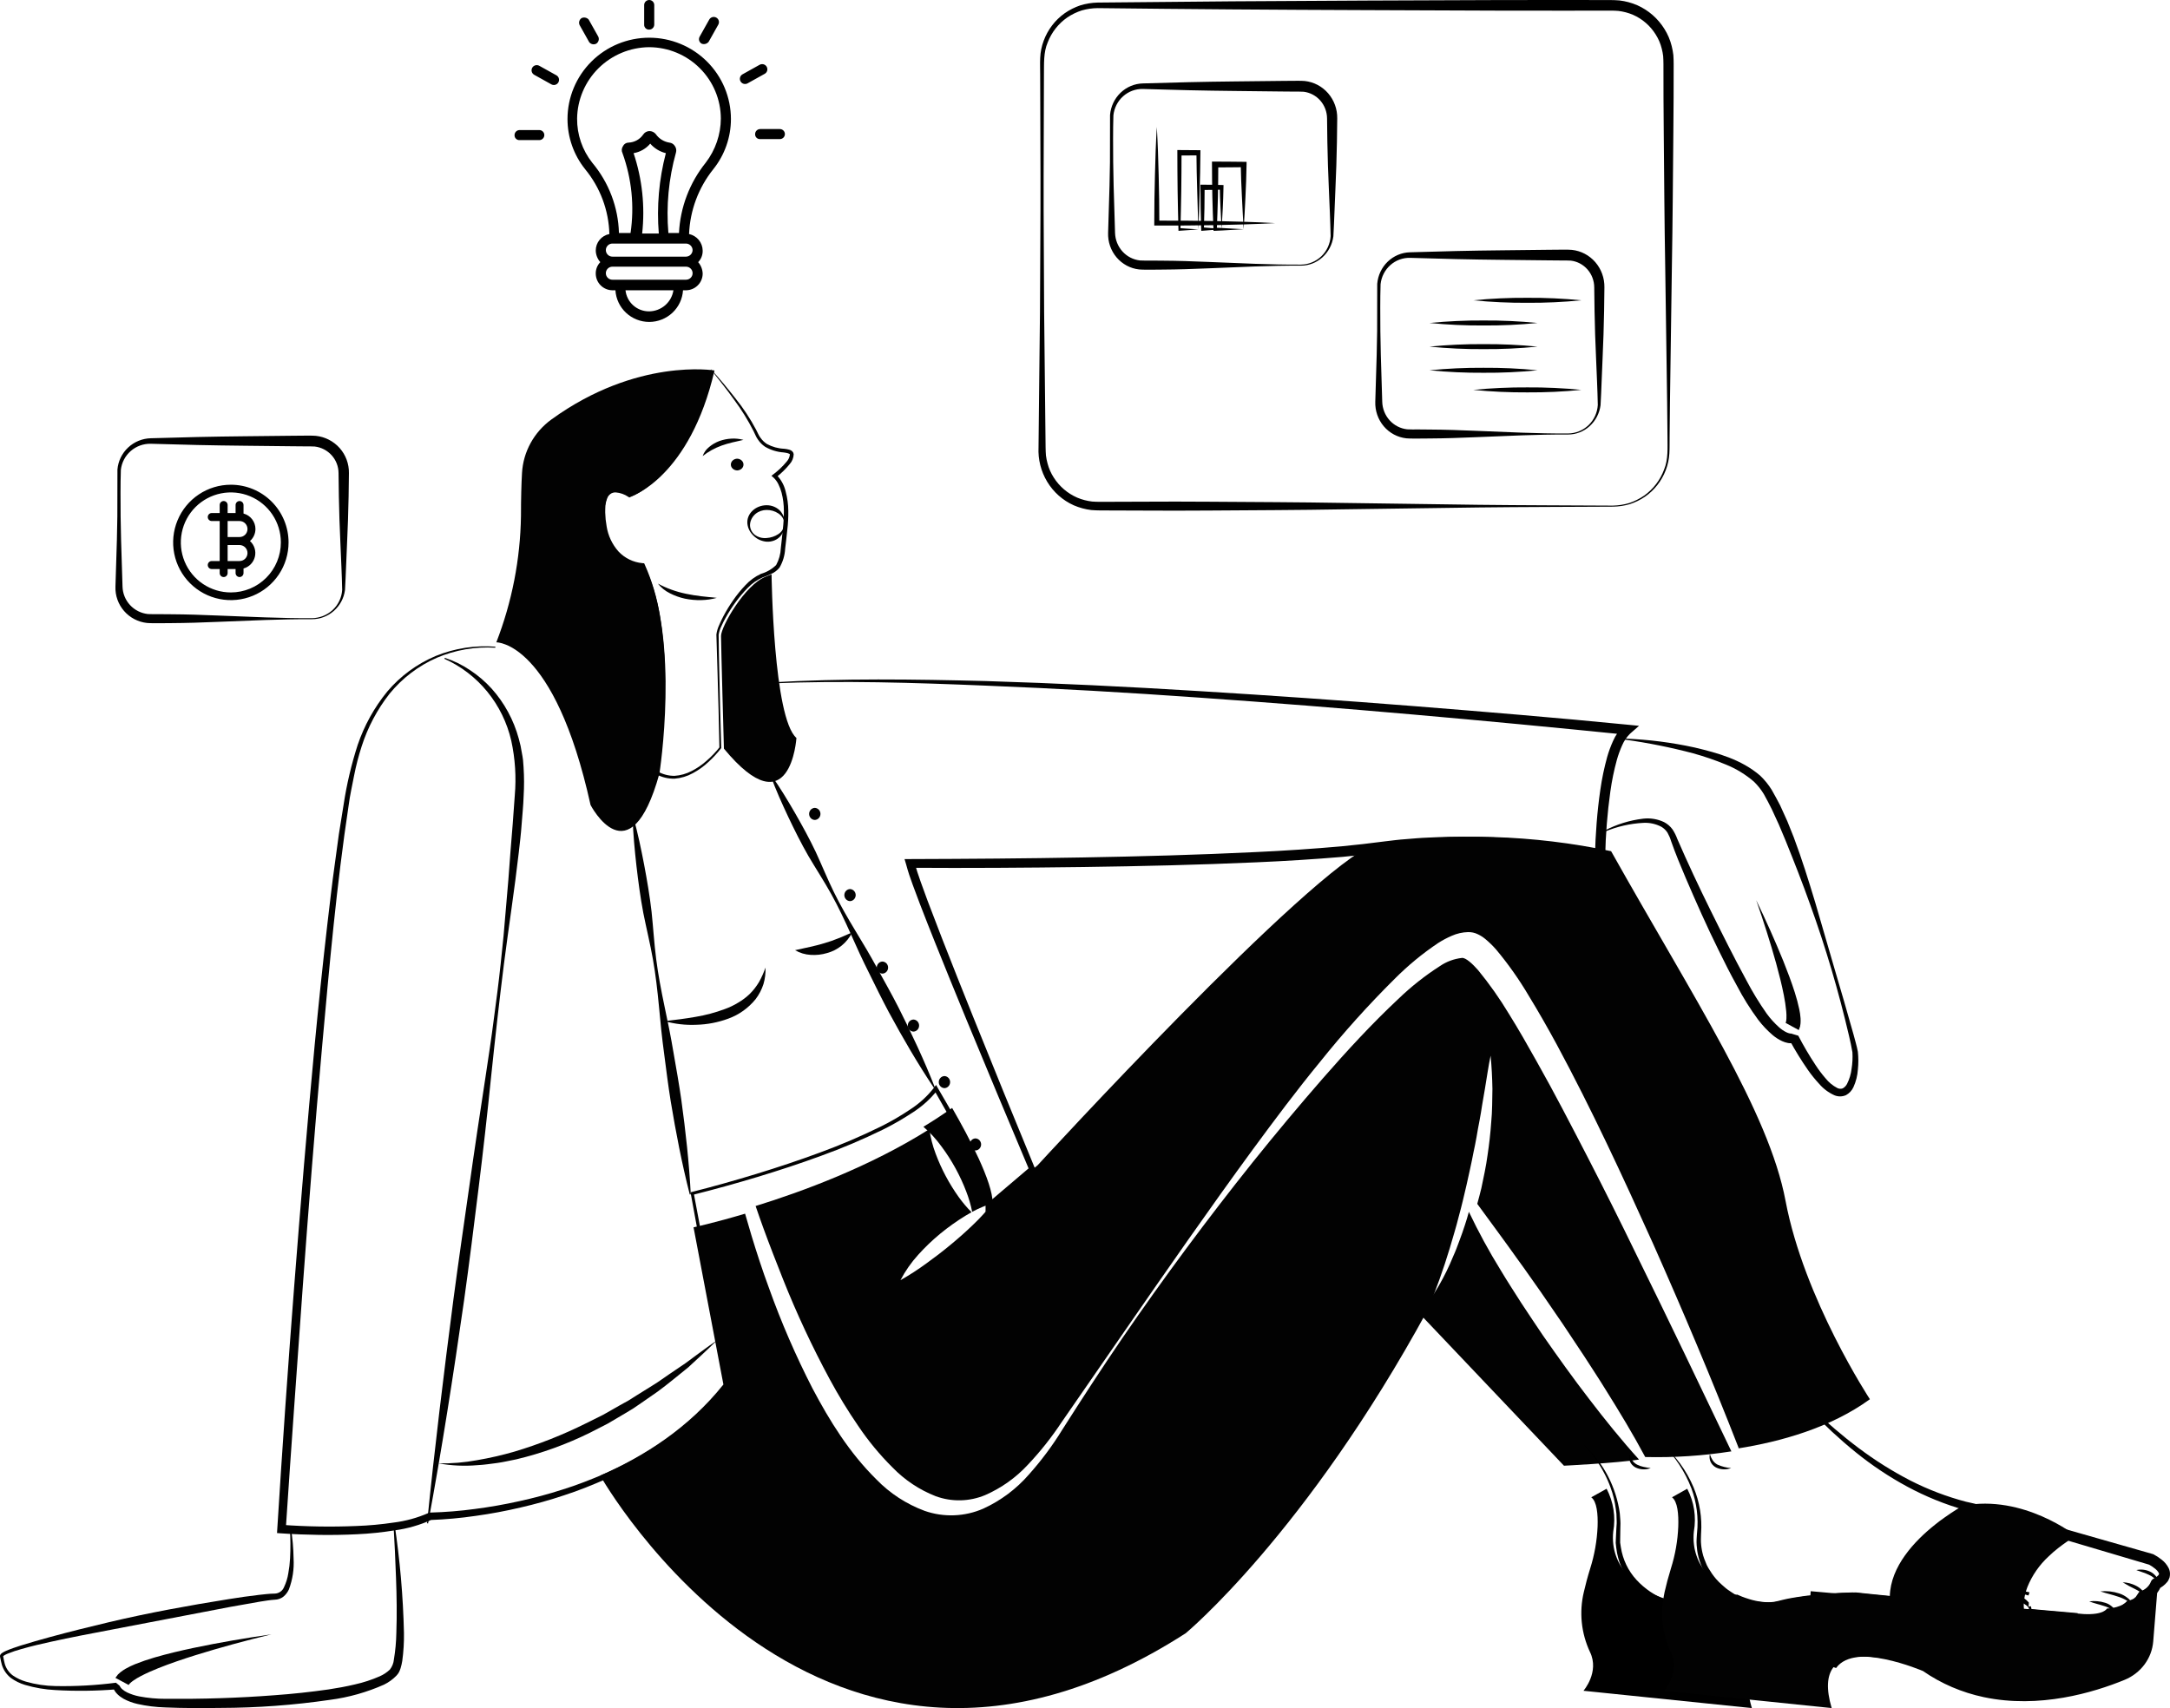 <svg width="188" height="148" viewBox="0 0 188 148" fill="none" xmlns="http://www.w3.org/2000/svg">
<path d="M137.671 121.212C139.048 123.011 140.464 124.775 142 126.467H141.996C139.997 126.778 135.496 127 135.496 127L123 113.839C124.203 112.314 125.18 110.634 125.903 108.848C126.106 108.41 126.27 107.958 126.437 107.506C126.614 107.059 126.759 106.602 126.914 106.146C127.042 105.767 127.152 105.384 127.258 105C128.08 106.73 128.998 108.416 130.007 110.05C130.585 111.018 131.203 111.964 131.807 112.914C132.425 113.861 133.06 114.794 133.687 115.731C134.98 117.585 136.29 119.422 137.671 121.212Z" fill="#020202"/>
<path d="M150 125.757C147.532 126.143 145.034 126.307 142.536 126.247C141.463 124.239 140.29 122.301 139.091 120.388C138.5 119.421 137.869 118.484 137.261 117.529L135.383 114.705L133.465 111.911C132.804 110.991 132.174 110.054 131.5 109.143C130.348 107.518 129.162 105.928 127.984 104.311C128.103 103.86 128.234 103.408 128.339 102.953C128.536 102.007 128.746 101.066 128.873 100.107C129.017 99.153 129.127 98.199 129.193 97.236C129.289 96.277 129.276 95.31 129.298 94.351C129.28 93.388 129.232 92.43 129.14 91.471C128.939 92.417 128.816 93.363 128.654 94.304L128.413 95.71C128.335 96.178 128.273 96.647 128.177 97.111C128.085 97.579 127.998 98.044 127.923 98.513C127.849 98.977 127.739 99.437 127.647 99.901C127.472 100.829 127.258 101.749 127.056 102.669C126.842 103.585 126.632 104.509 126.378 105.416C126.154 106.332 125.866 107.23 125.607 108.137C125.058 109.958 124.417 111.752 123.685 113.51C113.144 132.871 102.725 141.515 102.725 141.515C71.104 161.852 52 127.859 52 127.859V127.854C55.844 126.178 59.709 123.681 62.673 119.962L60.086 106.344C60.086 106.344 61.859 105.966 64.551 105.162C64.731 105.803 64.919 106.439 65.111 107.075C65.571 108.584 66.061 110.088 66.609 111.572C67.676 114.559 68.94 117.475 70.391 120.302C71.875 123.113 73.582 125.873 75.92 128.181C77.088 129.389 78.519 130.322 80.105 130.911C81.763 131.492 83.585 131.422 85.192 130.717C86.715 130.018 88.066 129.005 89.154 127.747C90.227 126.545 91.19 125.252 92.03 123.883C93.724 121.217 95.449 118.565 97.231 115.952C100.807 110.738 104.575 105.654 108.534 100.7C110.513 98.233 112.541 95.807 114.619 93.423C116.699 91.046 118.839 88.716 121.129 86.571C122.24 85.498 123.457 84.536 124.762 83.699C125.322 83.319 125.969 83.08 126.645 83.003C126.977 82.952 127.59 83.528 128.063 84.069C129.043 85.266 129.934 86.53 130.729 87.852C131.557 89.18 132.336 90.547 133.102 91.918C134.652 94.657 136.092 97.455 137.541 100.253C138.986 103.056 140.397 105.877 141.774 108.717C144.563 114.374 147.281 120.065 150 125.757Z" fill="#020202"/>
<path d="M80 97.631C80.852 97.116 81.684 96.574 82.489 96C83.951 98.537 86 102.418 86 104.244C85.387 104.447 84.793 104.7 84.226 105C84.106 104.404 83.935 103.819 83.715 103.251C83.45 102.556 83.137 101.879 82.778 101.224C82.42 100.569 82.015 99.939 81.566 99.339C81.115 98.713 80.589 98.139 80 97.631Z" fill="#020202"/>
<path d="M150.569 125.504L150.634 125.473C148.312 119.515 145.819 113.622 143.222 107.777C140.593 101.944 137.904 96.13 134.856 90.477C134.09 89.067 133.295 87.67 132.451 86.29C131.62 84.88 130.675 83.54 129.625 82.283C129.336 81.951 129.02 81.643 128.681 81.362C128.487 81.201 128.274 81.064 128.047 80.956C127.908 80.887 127.761 80.835 127.609 80.803C127.47 80.775 127.328 80.762 127.185 80.764C126.696 80.777 126.215 80.887 125.768 81.087C125.368 81.26 124.982 81.464 124.614 81.698C123.246 82.613 121.973 83.662 120.814 84.828C118.529 87.097 116.375 89.495 114.363 92.009C112.325 94.489 110.41 97.055 108.512 99.635C104.729 104.804 101.082 110.06 97.443 115.32L91.986 123.212C91.118 124.527 90.138 125.764 89.056 126.91C88.017 128.034 86.755 128.932 85.352 129.546C83.986 130.116 82.456 130.15 81.066 129.642C79.651 129.089 78.373 128.237 77.318 127.145C76.21 126.044 75.214 124.836 74.344 123.54C73.45 122.237 72.627 120.888 71.878 119.497C70.368 116.699 69.022 113.816 67.846 110.863C67.26 109.383 66.678 107.899 66.132 106.401C65.904 105.768 65.677 105.131 65.463 104.498C69.477 103.258 75.372 101.093 80.519 97.837C80.616 98.561 80.797 99.271 81.057 99.954C81.553 101.285 82.222 102.546 83.047 103.704C83.385 104.177 83.76 104.623 84.171 105.035C83.996 105.131 83.817 105.236 83.642 105.341C82.888 105.804 82.166 106.317 81.481 106.877C80.795 107.441 80.152 108.055 79.557 108.715C78.95 109.382 78.431 110.125 78.013 110.924C78.786 110.486 79.532 110.004 80.248 109.479C80.961 108.968 81.648 108.44 82.317 107.886C82.986 107.336 83.642 106.759 84.271 106.153C84.919 105.54 85.519 104.879 86.064 104.175L89.904 100.958C89.904 100.958 113.379 75.347 119.108 73.129C125.914 72.118 132.847 72.33 139.579 73.753C146.777 86.57 153.236 96.317 154.692 104.049C156.302 112.583 162 121.239 162 121.239C158.593 123.719 154.242 124.923 150.569 125.504ZM61.595 32C62.365 32.824 63.034 33.648 63.712 34.512C64.4 35.364 65.003 36.281 65.514 37.25C65.574 37.376 65.634 37.502 65.694 37.613C65.748 37.73 65.815 37.841 65.894 37.943C66.04 38.151 66.226 38.329 66.439 38.468C66.899 38.72 67.41 38.862 67.934 38.883C68.078 38.896 68.221 38.922 68.361 38.959C68.447 38.981 68.527 39.019 68.599 39.07C68.64 39.106 68.677 39.147 68.71 39.191C68.731 39.243 68.749 39.297 68.762 39.351C68.753 39.668 68.632 39.972 68.421 40.208C68.068 40.643 67.665 41.034 67.22 41.374L67.216 41.09C67.641 41.499 67.938 42.022 68.069 42.597C68.215 43.139 68.291 43.697 68.296 44.258C68.305 44.811 68.276 45.364 68.208 45.913C68.148 46.454 68.094 46.996 68.023 47.541C67.994 48.119 67.827 48.681 67.534 49.181C67.344 49.415 67.101 49.601 66.825 49.724C66.569 49.852 66.309 49.942 66.054 50.042C65.574 50.254 65.142 50.559 64.781 50.939C64.402 51.321 64.054 51.731 63.738 52.166C63.419 52.602 63.127 53.057 62.865 53.529C62.733 53.765 62.61 54.005 62.501 54.25C62.385 54.483 62.304 54.733 62.26 54.99C62.261 56.07 62.298 57.165 62.316 58.253C62.354 60.431 62.424 62.609 62.486 64.787L62.487 64.816L62.47 64.837C62.137 65.268 61.766 65.669 61.362 66.036C60.962 66.41 60.514 66.731 60.031 66.991C59.543 67.262 59.003 67.425 58.447 67.47C57.88 67.484 57.319 67.346 56.824 67.071L56.745 67.029L56.758 66.933C56.96 65.439 57.08 63.928 57.154 62.421C57.219 60.912 57.249 59.401 57.185 57.895C57.136 56.39 56.983 54.89 56.726 53.407C56.475 51.932 56.046 50.493 55.449 49.121L55.65 49.251C54.733 49.177 53.878 48.761 53.254 48.087C52.659 47.417 52.268 46.591 52.126 45.707L52.034 45.058C52.017 44.841 52.01 44.623 52 44.405C51.998 44.186 52.02 43.963 52.033 43.743C52.063 43.514 52.121 43.29 52.205 43.075L52.271 42.91L52.377 42.756C52.446 42.648 52.536 42.556 52.642 42.483C52.748 42.408 52.866 42.351 52.99 42.315C53.112 42.288 53.237 42.276 53.362 42.282C53.824 42.322 54.266 42.486 54.643 42.755L54.482 42.731C54.983 42.526 55.456 42.256 55.887 41.929C56.33 41.602 56.747 41.242 57.134 40.85C57.904 40.052 58.574 39.165 59.131 38.207C59.692 37.247 60.176 36.243 60.578 35.207C60.773 34.685 60.947 34.156 61.131 33.629L61.595 32ZM61.606 32.042L61.228 33.658C61.062 34.191 60.905 34.73 60.727 35.261C60.357 36.323 59.892 37.349 59.338 38.327C58.787 39.313 58.12 40.23 57.35 41.058C56.959 41.469 56.536 41.849 56.085 42.195C55.63 42.553 55.13 42.849 54.598 43.074L54.522 43.105L54.436 43.051C54.114 42.831 53.74 42.699 53.352 42.667C53.178 42.657 53.007 42.708 52.867 42.811C52.727 42.913 52.627 43.061 52.584 43.229C52.518 43.411 52.473 43.6 52.451 43.792C52.444 43.994 52.427 44.195 52.433 44.399L52.471 45.015L52.559 45.625C52.688 46.426 53.042 47.174 53.581 47.781C54.125 48.363 54.865 48.724 55.659 48.796L55.806 48.807L55.861 48.926C56.486 50.331 56.925 51.811 57.169 53.329C57.417 54.835 57.56 56.355 57.597 57.88C57.644 59.401 57.614 60.923 57.507 62.441C57.405 63.958 57.26 65.468 57.029 66.974L56.963 66.836C57.411 67.093 57.919 67.228 58.436 67.225C58.959 67.191 59.469 67.046 59.932 66.801C60.405 66.557 60.844 66.254 61.239 65.898C61.642 65.548 62.011 65.161 62.341 64.742L62.326 64.792C62.277 62.612 62.237 60.433 62.164 58.254L62.065 54.981C62.103 54.699 62.183 54.424 62.304 54.166C62.411 53.91 62.531 53.662 62.659 53.419C62.915 52.931 63.202 52.46 63.517 52.009C63.832 51.554 64.181 51.124 64.562 50.722C64.946 50.301 65.411 49.961 65.929 49.721C66.422 49.579 66.873 49.318 67.241 48.961C67.488 48.51 67.627 48.007 67.648 47.493C67.714 46.957 67.763 46.414 67.82 45.872C67.883 45.339 67.914 44.802 67.912 44.266C67.913 43.736 67.847 43.208 67.714 42.694C67.647 42.443 67.556 42.199 67.441 41.966C67.335 41.745 67.189 41.545 67.01 41.377L66.835 41.227L67.006 41.093C67.429 40.775 67.813 40.409 68.151 40.002C68.306 39.833 68.404 39.619 68.432 39.391C68.46 39.304 68.144 39.232 67.891 39.203C67.324 39.164 66.773 38.995 66.282 38.709C66.042 38.546 65.835 38.339 65.673 38.099C65.589 37.983 65.517 37.859 65.46 37.728C65.394 37.598 65.34 37.478 65.285 37.357C64.797 36.394 64.227 35.475 63.581 34.609C62.957 33.732 62.257 32.864 61.606 32.042Z" fill="#020202"/>
<path d="M57 50.57C57.76 50.979 58.588 51.277 59.452 51.452C59.877 51.544 60.311 51.608 60.751 51.662C60.97 51.692 61.193 51.705 61.417 51.734C61.641 51.756 61.867 51.768 62.098 51.804C61.655 51.926 61.194 51.991 60.731 51.999C60.264 52.008 59.797 51.966 59.341 51.872C58.884 51.773 58.445 51.615 58.037 51.405C57.625 51.202 57.27 50.916 57 50.57ZM67.999 45.379C68.008 45.765 67.873 46.142 67.617 46.453C67.477 46.614 67.295 46.743 67.087 46.827C66.879 46.911 66.651 46.949 66.423 46.937C65.98 46.9 65.569 46.712 65.275 46.411C64.977 46.129 64.793 45.766 64.751 45.379C64.731 45.176 64.759 44.972 64.833 44.779C64.907 44.587 65.026 44.411 65.182 44.263C65.34 44.109 65.532 43.986 65.746 43.903C65.959 43.819 66.19 43.776 66.423 43.776C66.654 43.776 66.882 43.824 67.09 43.915C67.297 44.006 67.479 44.138 67.622 44.301C67.877 44.613 68.01 44.992 67.999 45.379ZM67.957 45.379C67.952 45.202 67.901 45.028 67.809 44.872C67.716 44.716 67.584 44.582 67.423 44.48C67.134 44.288 66.783 44.185 66.423 44.185C66.069 44.187 65.729 44.305 65.466 44.518C65.196 44.744 65.025 45.049 64.985 45.379C64.964 45.553 64.989 45.728 65.056 45.892C65.123 46.056 65.231 46.203 65.373 46.323C65.516 46.435 65.683 46.519 65.864 46.57C66.044 46.62 66.235 46.636 66.423 46.617C66.786 46.592 67.134 46.476 67.428 46.282C67.588 46.179 67.72 46.044 67.812 45.887C67.904 45.73 67.953 45.556 67.957 45.379ZM60.875 39.519C60.98 39.213 61.176 38.938 61.443 38.725C61.705 38.505 62.009 38.33 62.34 38.208C62.671 38.092 63.02 38.023 63.374 38.005C63.724 37.986 64.074 38.022 64.409 38.114C64.07 38.202 63.747 38.259 63.432 38.338C63.123 38.412 62.818 38.502 62.52 38.607C61.918 38.824 61.361 39.133 60.875 39.519ZM63.865 40.762C64.012 40.757 64.151 40.702 64.254 40.607C64.356 40.512 64.413 40.385 64.413 40.253C64.413 40.121 64.356 39.994 64.254 39.899C64.151 39.804 64.012 39.748 63.865 39.743C63.719 39.748 63.58 39.804 63.477 39.899C63.375 39.994 63.318 40.121 63.318 40.253C63.318 40.385 63.375 40.512 63.477 40.607C63.58 40.702 63.719 40.757 63.865 40.762Z" fill="#020202"/>
<path d="M57.129 67.032C54.555 76.306 51.164 69.752 51.164 69.752C48.024 55.532 43 55.656 43 55.656C44.357 52.157 45.079 48.45 45.135 44.705C45.135 43.12 45.172 41.906 45.225 40.98C45.277 40.069 45.533 39.181 45.975 38.379C46.417 37.577 47.033 36.881 47.779 36.341C55.204 30.965 61.902 32.1 61.902 32.1C59.767 41.312 54.743 42.981 54.743 42.981C54.743 42.981 52.043 41.127 52.42 45.084C52.796 49.041 55.873 49.102 55.873 49.102C58.951 55.47 57.129 67.032 57.129 67.032ZM66.845 49.765C66.845 49.765 66.992 62.209 69 63.941C69 63.941 68.496 71.854 62.718 64.868C62.718 64.868 62.467 55.903 62.467 55.099C62.467 54.296 64.54 50.648 66.361 49.956" fill="#020202"/>
<path d="M42.911 56.122C41.175 56.016 39.438 56.316 37.836 56.997C36.249 57.695 34.849 58.761 33.751 60.107C32.682 61.47 31.863 63.014 31.334 64.666C31.066 65.492 30.848 66.333 30.681 67.185C30.52 68.042 30.32 68.888 30.209 69.757C29.161 76.668 28.542 83.649 27.911 90.62C27.286 97.593 26.737 104.575 26.225 111.558C25.727 118.543 25.219 125.529 24.757 132.515L24.419 132.123C26.571 132.281 28.731 132.314 30.887 132.223C31.96 132.185 33.03 132.087 34.092 131.928C35.139 131.799 36.162 131.518 37.128 131.094L37.195 131.061L37.27 131.06C38.564 131.026 39.855 130.923 41.137 130.749C42.425 130.583 43.704 130.359 44.974 130.076C46.243 129.798 47.501 129.466 48.737 129.065C49.98 128.683 51.188 128.199 52.385 127.696L52.246 127.91L52.246 127.906L52.247 127.752L52.385 127.691C54.415 126.809 56.343 125.706 58.136 124.404C59.928 123.101 61.535 121.557 62.909 119.815L62.876 119.949L59.846 103.431L59.824 103.31L59.943 103.28C61.816 102.807 63.679 102.281 65.528 101.716C67.377 101.15 69.212 100.54 71.025 99.869C72.839 99.207 74.615 98.447 76.348 97.593C77.208 97.164 78.041 96.679 78.839 96.142C79.638 95.629 80.344 94.984 80.929 94.235L81.094 94.007L81.232 94.244L82.644 96.676C83.098 97.495 83.54 98.322 83.958 99.162C84.376 100.003 84.773 100.855 85.124 101.732C85.295 102.172 85.461 102.616 85.592 103.076C85.741 103.542 85.828 104.027 85.849 104.516L85.468 104.337L89.257 101.114L89.24 101.49L89.236 101.486L89.201 101.451L89.181 101.402C87.334 97.025 85.502 92.639 83.685 88.243C82.778 86.045 81.882 83.843 80.997 81.635C80.555 80.531 80.119 79.423 79.691 78.312L79.064 76.635L78.766 75.785C78.666 75.504 78.588 75.186 78.5 74.887L78.366 74.437L78.87 74.436C83.858 74.421 88.85 74.385 93.838 74.295C98.827 74.207 103.815 74.072 108.794 73.83C111.284 73.716 113.767 73.549 116.244 73.329L118.094 73.135L119.95 72.906C120.576 72.832 121.2 72.749 121.828 72.707C122.455 72.658 123.082 72.596 123.711 72.576C126.224 72.447 128.743 72.479 131.252 72.672C133.768 72.853 136.267 73.218 138.73 73.762L138.178 74.189C138.199 73.221 138.251 72.27 138.326 71.313C138.402 70.357 138.504 69.402 138.644 68.449C138.78 67.488 138.978 66.537 139.236 65.601C139.372 65.121 139.544 64.653 139.75 64.2C139.964 63.704 140.279 63.258 140.674 62.891L140.909 63.662C128.594 62.419 116.257 61.307 103.907 60.448C97.731 60.01 91.551 59.651 85.366 59.407C79.183 59.153 72.989 58.953 66.803 59.215L66.798 59.129C72.985 58.763 79.188 58.855 85.379 59.01C91.572 59.199 97.76 59.502 103.943 59.885C110.126 60.262 116.305 60.694 122.481 61.182C128.656 61.676 134.829 62.182 140.997 62.792L142 62.891L141.232 63.563C140.936 63.85 140.701 64.194 140.54 64.573C140.354 64.985 140.199 65.411 140.077 65.846C139.831 66.744 139.643 67.656 139.515 68.578C139.254 70.442 139.104 72.32 139.067 74.201L139.054 74.75L138.515 74.628C136.099 74.1 133.649 73.747 131.184 73.573C128.713 73.387 126.233 73.359 123.759 73.49C123.14 73.51 122.525 73.573 121.908 73.622C121.29 73.663 120.677 73.747 120.063 73.82L118.203 74.052L116.329 74.244C113.83 74.454 111.333 74.612 108.835 74.718C103.84 74.941 98.846 75.056 93.851 75.125C88.856 75.189 83.863 75.226 78.867 75.191L79.237 74.739C79.318 75.01 79.376 75.272 79.473 75.552L79.757 76.386L80.365 78.055C80.783 79.165 81.208 80.273 81.64 81.379C82.504 83.591 83.38 85.799 84.268 88.003C86.041 92.413 87.835 96.815 89.651 101.208L89.595 101.125L89.6 101.129L89.796 101.328L89.583 101.505L85.766 104.695L85.385 105.014L85.385 104.516C85.366 104.07 85.29 103.627 85.157 103.201C85.037 102.76 84.879 102.325 84.715 101.893C84.379 101.031 83.994 100.184 83.587 99.347C83.18 98.51 82.748 97.684 82.304 96.865L80.923 94.435L81.226 94.444C80.61 95.224 79.866 95.893 79.027 96.422C78.212 96.959 77.365 97.445 76.491 97.879C74.745 98.733 72.955 99.492 71.128 100.151C69.307 100.819 67.464 101.424 65.609 101.985C63.753 102.545 61.885 103.062 60.005 103.534L60.102 103.383L63.205 119.887L63.219 119.962L63.172 120.022C61.785 121.794 60.17 123.374 58.369 124.721C56.567 126.063 54.624 127.203 52.575 128.121L52.715 127.906L52.715 127.91L52.715 128.065L52.576 128.126C51.368 128.65 50.15 129.154 48.896 129.555C47.648 129.976 46.379 130.327 45.097 130.622C43.816 130.923 42.523 131.165 41.218 131.346C39.911 131.538 38.594 131.657 37.274 131.705L37.416 131.671C36.395 132.137 35.311 132.451 34.199 132.601C33.114 132.776 32.019 132.889 30.921 132.939C29.827 132.992 28.733 133.011 27.64 132.994C26.546 132.977 25.459 132.939 24.361 132.861L24 132.835L24.023 132.469C24.456 125.475 24.943 118.486 25.484 111.502C26.026 104.518 26.605 97.535 27.261 90.559C27.592 87.072 27.957 83.587 28.358 80.105C28.567 78.365 28.757 76.624 29.003 74.888L29.358 72.282L29.775 69.683C30.04 67.941 30.446 66.223 30.987 64.547C31.558 62.867 32.423 61.304 33.542 59.931C34.686 58.577 36.134 57.514 37.767 56.83C39.401 56.168 41.165 55.896 42.922 56.035L42.911 56.122Z" fill="#020202"/>
<path d="M38.532 57C39.305 57.248 40.039 57.605 40.714 58.061C41.399 58.511 42.027 59.047 42.583 59.655C43.697 60.895 44.507 62.387 44.946 64.008C45.062 64.411 45.151 64.821 45.212 65.235C45.244 65.442 45.298 65.647 45.313 65.855L45.36 66.48C45.414 67.308 45.416 68.139 45.366 68.967C45.342 69.793 45.252 70.602 45.193 71.419C45.137 72.236 45.037 73.046 44.946 73.857C44.575 77.102 44.07 80.324 43.655 83.557C43.249 86.792 42.888 90.031 42.55 93.275C42.222 96.519 41.857 99.759 41.456 102.995C41.054 106.23 40.656 109.465 40.203 112.693C39.278 119.146 38.279 125.588 37.086 132L37 131.987C37.648 125.495 38.447 119.026 39.286 112.563C39.715 109.333 40.185 106.108 40.646 102.883C41.097 99.656 41.585 96.434 42.078 93.212C42.316 91.6 42.571 89.99 42.773 88.374C42.99 86.759 43.203 85.143 43.375 83.523L43.626 81.091L43.835 78.656L44.043 76.221L44.226 73.785C44.369 72.164 44.484 70.541 44.598 68.929C44.736 67.341 44.634 65.74 44.295 64.184C43.936 62.623 43.226 61.17 42.221 59.937C41.216 58.705 39.944 57.729 38.506 57.085L38.532 57ZM54.896 70.887C55.266 72.219 55.544 73.566 55.804 74.916C56.058 76.267 56.291 77.621 56.448 78.987C56.592 80.355 56.673 81.734 56.848 83.097C57.022 84.46 57.282 85.81 57.562 87.157C57.852 88.502 58.124 89.85 58.35 91.205C58.586 92.559 58.828 93.912 59.023 95.272C59.399 97.994 59.703 100.728 59.845 103.488L59.759 103.501C59.076 100.827 58.556 98.128 58.107 95.417C57.889 94.06 57.719 92.696 57.542 91.333C57.356 89.972 57.215 88.603 57.093 87.231C56.961 85.861 56.809 84.494 56.57 83.141C56.332 81.787 56.001 80.449 55.733 79.1C55.477 77.75 55.298 76.387 55.139 75.021C54.987 73.654 54.853 72.284 54.81 70.9L54.896 70.887ZM66.857 67.219C67.593 68.265 68.247 69.356 68.884 70.455C69.515 71.558 70.129 72.671 70.674 73.821C71.208 74.977 71.686 76.163 72.247 77.304C72.807 78.446 73.444 79.546 74.1 80.635C74.764 81.72 75.412 82.814 76.019 83.93C76.634 85.042 77.256 86.15 77.835 87.281C78.981 89.551 80.063 91.855 81 94.238L80.923 94.28C79.503 92.16 78.228 89.961 77.017 87.727C76.418 86.607 75.861 85.463 75.298 84.323C74.726 83.188 74.195 82.03 73.681 80.864C73.158 79.701 72.617 78.549 71.998 77.44C71.381 76.329 70.68 75.264 70.036 74.168C69.402 73.067 68.837 71.928 68.29 70.779C67.749 69.627 67.224 68.466 66.781 67.261L66.857 67.219Z" fill="#020202"/>
<path d="M57.575 88.478C58.492 88.375 59.383 88.263 60.258 88.109C61.121 87.966 61.969 87.74 62.791 87.434C63.193 87.29 63.58 87.105 63.946 86.881C64.312 86.668 64.652 86.412 64.96 86.117C65.266 85.811 65.534 85.467 65.757 85.093C65.981 84.694 66.169 84.274 66.317 83.838C66.34 84.322 66.281 84.807 66.143 85.271C65.99 85.745 65.758 86.188 65.458 86.581C64.831 87.351 64.014 87.932 63.093 88.264C62.204 88.592 61.27 88.771 60.326 88.794C59.399 88.836 58.47 88.729 57.575 88.478ZM68.881 82.331C69.804 82.123 70.613 81.973 71.409 81.728C71.809 81.613 72.203 81.477 72.589 81.319C72.993 81.175 73.371 80.973 73.828 80.802C73.606 81.239 73.297 81.624 72.922 81.93C72.546 82.236 72.112 82.458 71.648 82.581C71.19 82.718 70.712 82.771 70.236 82.738C69.759 82.712 69.295 82.573 68.881 82.331ZM38 126.798C39.115 126.817 40.23 126.724 41.328 126.521C42.421 126.335 43.504 126.087 44.571 125.778C46.697 125.142 48.769 124.323 50.762 123.33L52.259 122.585L53.715 121.757L54.449 121.351L55.159 120.903C55.631 120.602 56.108 120.307 56.586 120.014C57.068 119.726 57.512 119.379 57.982 119.07L59.38 118.123C60.287 117.453 61.191 116.775 62.125 116.128C61.315 116.926 60.478 117.698 59.637 118.469C58.751 119.179 57.879 119.917 56.961 120.589C56.496 120.917 56.029 121.244 55.558 121.563L54.853 122.044L54.122 122.485L52.651 123.352L51.132 124.131C49.089 125.143 46.943 125.92 44.734 126.447C44.176 126.551 43.626 126.69 43.063 126.765C42.5 126.835 41.942 126.926 41.375 126.951C40.248 127.05 39.114 126.999 38 126.798ZM70.59 71.047C70.722 71.042 70.847 70.985 70.938 70.887C71.03 70.79 71.081 70.659 71.081 70.523C71.081 70.388 71.03 70.257 70.938 70.159C70.847 70.062 70.722 70.005 70.59 70C70.458 70.005 70.333 70.062 70.241 70.159C70.15 70.257 70.098 70.388 70.098 70.523C70.098 70.659 70.15 70.79 70.241 70.887C70.333 70.985 70.458 71.042 70.59 71.047ZM73.642 78.081C73.774 78.076 73.899 78.019 73.991 77.921C74.082 77.824 74.134 77.693 74.134 77.558C74.134 77.422 74.082 77.291 73.991 77.194C73.899 77.096 73.774 77.039 73.642 77.034C73.51 77.039 73.385 77.096 73.294 77.194C73.202 77.291 73.151 77.422 73.151 77.558C73.151 77.693 73.202 77.824 73.294 77.921C73.385 78.019 73.51 78.076 73.642 78.081ZM76.45 84.362C76.582 84.357 76.707 84.3 76.799 84.202C76.891 84.104 76.942 83.974 76.942 83.838C76.942 83.702 76.891 83.572 76.799 83.474C76.707 83.377 76.582 83.32 76.45 83.315C76.319 83.32 76.194 83.377 76.102 83.474C76.01 83.572 75.959 83.702 75.959 83.838C75.959 83.974 76.01 84.104 76.102 84.202C76.194 84.3 76.319 84.357 76.45 84.362ZM79.136 89.386C79.268 89.381 79.393 89.324 79.485 89.226C79.577 89.129 79.628 88.998 79.628 88.863C79.628 88.727 79.577 88.596 79.485 88.499C79.393 88.401 79.268 88.344 79.136 88.339C79.005 88.344 78.88 88.401 78.788 88.499C78.696 88.596 78.645 88.727 78.645 88.863C78.645 88.998 78.696 89.129 78.788 89.226C78.88 89.324 79.005 89.381 79.136 89.386ZM81.823 94.285C81.954 94.28 82.079 94.223 82.171 94.125C82.263 94.028 82.314 93.897 82.314 93.761C82.314 93.626 82.263 93.495 82.171 93.398C82.079 93.3 81.954 93.243 81.823 93.238C81.691 93.243 81.566 93.3 81.474 93.398C81.382 93.495 81.331 93.626 81.331 93.761C81.331 93.897 81.382 94.028 81.474 94.125C81.566 94.223 81.691 94.28 81.823 94.285ZM84.509 99.686C84.641 99.681 84.765 99.624 84.857 99.526C84.949 99.429 85 99.299 85 99.163C85 99.027 84.949 98.897 84.857 98.799C84.765 98.701 84.641 98.644 84.509 98.639C84.377 98.644 84.252 98.701 84.16 98.799C84.069 98.897 84.017 99.027 84.017 99.163C84.017 99.299 84.069 99.429 84.16 99.526C84.252 99.624 84.377 99.681 84.509 99.686Z" fill="#020202"/>
<path d="M151.145 138.855C151.261 138.905 151.376 138.951 151.492 138.994C151.2 139.015 150.908 139.04 150.615 139.068C149.564 139.157 148.521 139.334 147.497 139.598C146.931 139.731 146.346 139.755 145.771 139.669C145.377 139.602 144.987 139.506 144.606 139.381C144.453 139.331 144.304 139.271 144.154 139.207C143.109 138.787 142.169 138.12 141.409 137.259C140.644 136.392 140.16 135.293 140.027 134.121L139.979 133.687L139.996 133.25C140.006 132.958 140.02 132.674 140.037 132.404L140.064 131.991C140.071 131.856 140.057 131.718 140.054 131.579L140.04 131.167C140.03 131.032 140.006 130.893 139.989 130.758C139.907 130.113 139.752 129.481 139.527 128.874C139.373 128.444 139.188 128.027 138.974 127.627C138.457 126.645 137.79 125.757 137 125C138.699 126.441 139.857 128.464 140.268 130.712C140.288 130.854 140.319 130.993 140.333 131.135L140.367 131.565C140.373 131.707 140.394 131.849 140.39 131.991L140.38 132.422C140.37 132.713 140.367 132.99 140.367 133.26L140.363 133.666L140.424 134.064C140.59 135.131 141.064 136.12 141.783 136.897C142.505 137.675 143.386 138.271 144.361 138.638C144.47 138.684 144.582 138.724 144.694 138.759C145.073 138.878 145.459 138.967 145.849 139.026C146.34 139.088 146.837 139.058 147.317 138.937C148.259 138.668 149.22 138.474 150.191 138.357C150.374 138.471 150.561 138.574 150.748 138.67H150.751C150.884 138.738 151.013 138.798 151.145 138.855ZM177 140.131C176.885 140.189 176.766 140.238 176.643 140.277C176.375 140.368 176.098 140.427 175.818 140.455L175.787 140.487C175.721 140.548 175.649 140.603 175.573 140.65C175.44 140.726 175.3 140.789 175.156 140.838C174.9 140.918 174.637 140.967 174.371 140.984C174.121 141.003 173.87 141.005 173.62 140.991C173.372 140.981 173.158 140.949 172.927 140.927L170.186 140.643L164.703 140.071L155.296 139.054C155.307 139.051 155.317 139.051 155.327 139.047C155.432 139.026 155.541 139.004 155.65 138.983C155.663 138.979 155.674 138.98 155.684 138.976C155.792 138.955 155.905 138.933 156.013 138.915C156.258 138.873 156.506 138.834 156.754 138.798H156.76C156.832 138.788 156.907 138.777 156.978 138.766C156.98 138.628 156.989 138.491 157.005 138.354L159.121 138.556H159.125L164.788 139.097L168.456 139.463L170.26 139.644L172.998 139.914C173.222 139.936 173.464 139.968 173.674 139.978C173.882 139.987 174.089 139.984 174.296 139.968C174.438 139.956 174.58 139.936 174.721 139.907C174.768 139.893 174.819 139.879 174.863 139.865C174.939 139.842 175.012 139.811 175.081 139.772C175.108 139.754 175.132 139.737 175.145 139.726C175.149 139.719 175.155 139.715 175.155 139.712C175.159 139.712 175.159 139.712 175.155 139.719L175.149 139.729C175.14 139.742 175.133 139.757 175.128 139.772L175.495 139.498L175.522 139.477L175.543 139.463C175.587 139.459 175.631 139.456 175.675 139.449C175.696 139.496 175.71 139.546 175.716 139.598C175.724 139.667 175.715 139.737 175.691 139.801C175.667 139.866 175.627 139.923 175.577 139.968L175.567 139.989C175.74 140.007 175.906 140.021 176.073 140.039C176.28 140.06 176.48 140.078 176.677 140.099C176.786 140.11 176.895 140.12 177 140.131ZM175.828 137.97C175.794 138.062 175.767 138.155 175.74 138.244C175.706 138.233 175.672 138.222 175.638 138.215C175.502 138.176 175.366 138.141 175.23 138.105C174.955 138.034 174.677 137.966 174.401 137.874C174.69 137.847 174.98 137.848 175.268 137.878C175.456 137.895 175.644 137.925 175.828 137.97Z" fill="black"/>
<path d="M175.817 140C175.861 139.887 175.877 139.76 175.863 139.636C175.85 139.511 175.808 139.395 175.743 139.301C175.734 139.285 175.724 139.27 175.713 139.256C175.669 139.194 175.617 139.143 175.56 139.104C175.31 138.917 175.042 138.775 174.762 138.681C174.483 138.568 174.186 138.478 173.89 138.382C173.598 138.275 173.297 138.185 173 138.044C173.311 137.994 173.625 137.987 173.938 138.021C174.254 138.046 174.567 138.118 174.871 138.236C175.191 138.344 175.488 138.544 175.739 138.822C175.75 138.834 175.76 138.847 175.77 138.861C175.756 138.981 175.749 139.101 175.748 139.222L175.774 139.2C175.831 139.194 175.887 139.188 175.944 139.177C175.97 139.252 175.988 139.332 175.996 139.414C176.007 139.523 175.995 139.634 175.964 139.736C175.933 139.838 175.883 139.929 175.817 140Z" fill="black"/>
<path d="M180 139.773V139.776L179.8 142.224C179.742 142.945 179.479 143.637 179.039 144.224C178.599 144.811 177.999 145.272 177.304 145.555C175.672 146.226 173.97 146.728 172.227 147.054C170.317 146.654 168.513 145.884 166.925 144.791C166.925 144.791 160.767 142.158 159.07 144.53C156.934 143.749 150.453 141.784 151.58 147.242C151.632 147.481 151.694 147.732 151.774 148L137.185 146.501C137.185 146.501 138.595 144.881 137.749 143.14C136.987 141.511 136.801 139.69 137.216 137.95C137.355 137.341 137.534 136.657 137.773 135.889C138.143 134.714 138.356 133.499 138.409 132.273C138.447 131.195 138.35 130.1 137.859 129.736L139.09 129.051L139.19 128.995C139.789 130.144 139.99 131.445 139.764 132.71C139.446 135.793 141.934 137.818 144.298 138.542C145.195 138.854 146.165 138.917 147.098 138.724C148.215 138.448 149.355 138.262 150.505 138.168H150.509C150.643 138.231 150.775 138.288 150.91 138.34C151.027 138.387 151.145 138.43 151.262 138.469H151.269C151.355 138.499 151.445 138.529 151.532 138.555C152.2 138.767 152.902 138.86 153.605 138.83C153.836 138.819 154.064 138.783 154.286 138.724C154.418 138.688 154.556 138.655 154.698 138.622C154.801 138.595 154.901 138.572 155.009 138.552C155.05 138.542 155.088 138.536 155.13 138.526H155.133C155.143 138.522 155.154 138.522 155.164 138.519C155.271 138.499 155.382 138.479 155.493 138.46C155.506 138.456 155.517 138.456 155.527 138.453C155.638 138.433 155.752 138.413 155.862 138.397C156.111 138.357 156.363 138.321 156.616 138.287H156.623C156.692 138.297 156.768 138.304 156.84 138.311C156.84 138.293 156.841 138.275 156.844 138.258C156.846 138.129 156.855 138.001 156.871 137.874L159.025 138.063H159.028C159.225 138.049 159.412 138.039 159.581 138.029C159.647 138.026 159.713 138.023 159.775 138.02C160.027 138.006 160.241 137.996 160.407 137.993C160.476 137.99 160.538 137.986 160.59 137.986C160.718 137.98 160.791 137.98 160.791 137.98C161.05 138.01 161.34 138.039 161.658 138.072C161.717 138.079 161.779 138.086 161.841 138.092C162.097 138.119 162.37 138.145 162.661 138.175C162.782 138.188 162.906 138.198 163.034 138.211C163.055 138.215 163.077 138.218 163.1 138.218C163.175 138.225 163.252 138.235 163.328 138.241C163.404 138.248 163.48 138.258 163.559 138.264C163.621 138.271 163.687 138.278 163.753 138.284C163.846 138.291 163.939 138.301 164.033 138.311C164.095 135.724 166.939 134.27 168.712 132.868C168.712 132.868 168.923 131.284 170.392 131.833C171.467 132.23 171.349 131.972 171.992 132.356L171.992 132.357L171.993 132.358L171.994 132.359L171.996 132.359C172.369 132.579 172.728 132.82 173.071 133.081C172.901 133.183 172.735 133.282 172.576 133.388C169.293 135.495 168.64 137.682 168.536 138.741C168.528 138.796 168.524 138.851 168.522 138.906C168.508 139.068 168.511 139.231 168.532 139.392C171.512 139.66 173.699 139.852 173.699 139.852C175.307 139.941 175.687 139.498 175.756 139.396C175.932 139.412 176.102 139.425 176.271 139.442C176.482 139.462 176.686 139.478 176.886 139.498C176.997 139.508 177.107 139.518 177.214 139.528H177.218C177.328 139.538 177.436 139.548 177.543 139.558C177.65 139.564 177.754 139.574 177.854 139.584C177.975 139.594 178.089 139.604 178.203 139.614C178.358 139.627 178.507 139.64 178.649 139.654C178.794 139.667 178.932 139.68 179.063 139.69C179.191 139.703 179.312 139.713 179.426 139.723C179.599 139.736 179.758 139.753 179.903 139.766C179.938 139.77 179.969 139.773 180 139.773ZM143.014 127.206C142.802 127.287 142.574 127.324 142.345 127.314C142.117 127.304 141.893 127.247 141.69 127.147C141.477 127.035 141.31 126.858 141.217 126.643C141.13 126.439 141.11 126.215 141.16 126C141.219 126.191 141.305 126.374 141.416 126.542C141.521 126.694 141.663 126.819 141.83 126.907C142.005 126.995 142.192 127.06 142.386 127.101C142.586 127.143 142.795 127.181 143.014 127.206Z" fill="black"/>
<path d="M25.199 132.394C25.344 133.269 25.423 134.154 25.435 135.041C25.49 135.954 25.351 136.869 25.027 137.724C24.92 137.957 24.764 138.165 24.57 138.332C24.354 138.507 24.085 138.605 23.807 138.61C23.407 138.634 22.962 138.709 22.535 138.776L19.946 139.234L9.598 141.217C7.871 141.54 6.146 141.876 4.431 142.25C3.574 142.437 2.719 142.637 1.878 142.878C1.459 142.991 1.047 143.129 0.645 143.292C0.55 143.331 0.458 143.378 0.37 143.43C0.335 143.45 0.303 143.475 0.274 143.503C0.27 143.507 0.266 143.52 0.272 143.487C0.266 143.467 0.267 143.483 0.271 143.499L0.28 143.542C0.326 143.771 0.357 143.975 0.415 144.179C0.534 144.577 0.778 144.926 1.112 145.175C1.461 145.415 1.848 145.597 2.256 145.713C3.09 145.952 3.951 146.08 4.819 146.093C6.566 146.125 8.314 146.028 10.047 145.803L10.361 146.064C10.383 146.11 10.409 146.155 10.439 146.198C10.483 146.261 10.534 146.317 10.593 146.367C10.721 146.478 10.863 146.572 11.016 146.646C11.349 146.802 11.699 146.917 12.06 146.987C12.814 147.13 13.579 147.201 14.347 147.198C15.917 147.208 17.494 147.196 19.067 147.143C20.641 147.093 22.212 147.008 23.78 146.887C25.348 146.775 26.909 146.607 28.455 146.386C29.227 146.269 29.994 146.131 30.745 145.951C31.487 145.787 32.211 145.55 32.906 145.244C33.226 145.102 33.52 144.907 33.775 144.667C33.975 144.413 34.098 144.106 34.127 143.784C34.254 143.021 34.325 142.251 34.338 141.478C34.394 139.911 34.369 138.329 34.311 136.751C34.258 135.171 34.179 133.59 34.087 132.009L34.173 132C34.648 135.142 34.924 138.312 34.998 141.489C35.01 142.3 34.961 143.11 34.851 143.914C34.817 144.128 34.768 144.339 34.705 144.546C34.668 144.66 34.624 144.771 34.573 144.879C34.51 144.996 34.43 145.104 34.336 145.199C34.028 145.515 33.667 145.776 33.269 145.969C31.783 146.631 30.209 147.075 28.596 147.286C25.447 147.746 22.269 147.98 19.087 147.987C17.5 148.007 15.916 148.012 14.326 147.944C13.512 147.921 12.702 147.821 11.908 147.643C11.494 147.55 11.095 147.402 10.721 147.203C10.523 147.094 10.34 146.96 10.177 146.802C10.089 146.719 10.012 146.624 9.947 146.521C9.864 146.4 9.81 146.261 9.789 146.116L10.103 146.376C8.338 146.52 6.566 146.541 4.798 146.44C3.906 146.396 3.023 146.246 2.166 145.992C1.729 145.861 1.317 145.658 0.945 145.392C0.575 145.102 0.301 144.705 0.162 144.255C0.096 144.035 0.059 143.804 0.016 143.602L0.007 143.563C0.002 143.541 -0.001 143.517 0 143.494C-0 143.434 0.022 143.376 0.062 143.331C0.108 143.279 0.162 143.234 0.222 143.199C0.321 143.137 0.426 143.083 0.533 143.037C0.949 142.859 1.368 142.719 1.79 142.584C2.634 142.319 3.483 142.082 4.332 141.847C6.033 141.383 7.744 140.961 9.458 140.554C12.887 139.744 16.352 139.112 19.832 138.557C20.702 138.419 21.574 138.29 22.453 138.19C22.898 138.142 23.324 138.087 23.803 138.08C23.979 138.075 24.148 138.019 24.292 137.918C24.435 137.818 24.546 137.677 24.61 137.514C24.79 137.137 24.914 136.736 24.978 136.323C25.056 135.896 25.107 135.466 25.13 135.033C25.176 134.158 25.17 133.28 25.113 132.405L25.199 132.394Z" fill="#020202"/>
<path d="M23.516 141.612C21.295 142.15 19.087 142.746 16.913 143.424C15.828 143.766 14.75 144.129 13.707 144.546C13.187 144.756 12.674 144.979 12.196 145.231C11.964 145.349 11.742 145.483 11.53 145.633C11.438 145.697 11.351 145.769 11.27 145.846C11.242 145.88 11.212 145.912 11.182 145.943C11.177 145.965 11.166 145.984 11.152 146L10 145.384C10.068 145.283 10.142 145.184 10.218 145.09L10.439 144.891C10.575 144.783 10.72 144.685 10.87 144.599C11.142 144.444 11.423 144.308 11.714 144.192C12.262 143.973 12.82 143.781 13.387 143.617C14.504 143.291 15.625 143.03 16.748 142.791C18.996 142.319 21.253 141.936 23.516 141.612ZM152.152 78C152.984 79.728 153.773 81.478 154.497 83.265C154.855 84.16 155.198 85.064 155.495 85.996C155.647 86.471 155.776 86.953 155.88 87.44C155.936 87.7 155.974 87.964 155.993 88.23C156.003 88.38 156.002 88.531 155.99 88.682L155.952 88.942C155.92 89.048 155.883 89.152 155.84 89.253L154.694 88.628C154.694 88.618 154.7 88.611 154.712 88.604C154.719 88.573 154.727 88.542 154.737 88.511C154.755 88.424 154.765 88.336 154.769 88.247C154.778 88.034 154.772 87.82 154.75 87.607C154.705 87.149 154.637 86.692 154.547 86.24C154.365 85.319 154.131 84.395 153.879 83.475C153.368 81.637 152.783 79.81 152.152 78Z" fill="#020202"/>
<path d="M140.778 64C142.813 64.076 144.836 64.334 146.822 64.77C148.793 65.24 150.835 65.789 152.484 67.198C152.873 67.567 153.211 67.982 153.491 68.435C153.739 68.881 153.995 69.325 154.221 69.777L154.844 71.151C155.035 71.614 155.221 72.078 155.402 72.544C156.104 74.413 156.696 76.314 157.27 78.216L158.935 83.934C159.507 85.835 160.043 87.744 160.588 89.657C160.653 89.896 160.722 90.135 160.782 90.378C160.842 90.626 160.912 90.847 160.958 91.131C161.013 91.641 161.014 92.155 160.96 92.665C160.926 93.196 160.795 93.717 160.573 94.203C160.439 94.491 160.217 94.731 159.936 94.888C159.779 94.959 159.608 94.997 159.434 95C159.261 95.002 159.089 94.969 158.929 94.903C158.418 94.673 157.965 94.334 157.604 93.912C157.252 93.533 156.928 93.131 156.632 92.709C156.054 91.878 155.523 91.017 155.043 90.129L155.62 90.301C155.549 90.336 155.474 90.361 155.396 90.375C155.339 90.385 155.282 90.392 155.225 90.394C155.122 90.398 155.018 90.392 154.916 90.376C154.736 90.343 154.56 90.288 154.395 90.211C154.096 90.072 153.819 89.894 153.57 89.682C153.107 89.286 152.688 88.843 152.322 88.36C151.626 87.419 151.007 86.427 150.469 85.392C149.91 84.384 149.395 83.359 148.892 82.33C148.385 81.302 147.896 80.266 147.426 79.223C146.958 78.179 146.493 77.133 146.046 76.08C145.596 75.027 145.16 73.971 144.777 72.883C144.702 72.629 144.598 72.385 144.468 72.154C144.334 71.943 144.151 71.766 143.933 71.638C143.454 71.387 142.914 71.269 142.372 71.298C141.224 71.359 140.096 71.617 139.039 72.059L139 71.981C140.041 71.43 141.179 71.076 142.354 70.936C142.976 70.863 143.606 70.966 144.17 71.235C144.461 71.387 144.712 71.604 144.902 71.868C145.07 72.125 145.208 72.4 145.313 72.688C146.213 74.765 147.185 76.834 148.193 78.876C149.205 80.918 150.222 82.959 151.306 84.953C151.826 85.945 152.41 86.903 153.055 87.821C153.373 88.258 153.738 88.661 154.143 89.022C154.329 89.189 154.537 89.33 154.761 89.441C154.857 89.489 154.959 89.525 155.064 89.547C155.105 89.554 155.147 89.558 155.189 89.558C155.208 89.559 155.22 89.555 155.235 89.555C155.236 89.557 155.272 89.541 155.218 89.567L155.796 89.74C156.247 90.61 156.744 91.456 157.286 92.275C157.548 92.679 157.838 93.065 158.155 93.43C158.432 93.78 158.782 94.068 159.181 94.276C159.252 94.312 159.33 94.333 159.41 94.338C159.49 94.343 159.57 94.332 159.645 94.305C159.808 94.216 159.938 94.08 160.02 93.917C160.229 93.504 160.363 93.059 160.415 92.602C160.491 92.13 160.514 91.651 160.486 91.174C160.417 90.736 160.299 90.225 160.191 89.752C159.293 85.893 158.167 82.089 156.818 78.358C156.153 76.49 155.428 74.645 154.688 72.815C154.492 72.362 154.301 71.907 154.114 71.451L153.499 70.114C153.288 69.675 153.051 69.252 152.822 68.826C152.584 68.428 152.295 68.062 151.962 67.736C151.236 67.108 150.409 66.603 149.513 66.242C148.593 65.863 147.651 65.54 146.691 65.274C144.745 64.759 142.768 64.362 140.771 64.087L140.778 64Z" fill="#020202"/>
<path d="M56.682 2.13V0.434C56.681 0.319 56.635 0.208 56.553 0.127C56.471 0.046 56.36 0 56.245 0C56.129 0 56.018 0.046 55.936 0.127C55.854 0.208 55.808 0.319 55.808 0.434V2.13C55.804 2.188 55.813 2.246 55.834 2.301C55.855 2.355 55.887 2.404 55.928 2.445C55.969 2.487 56.019 2.519 56.073 2.539C56.128 2.56 56.186 2.569 56.245 2.565C56.361 2.565 56.472 2.519 56.553 2.438C56.635 2.356 56.681 2.245 56.682 2.13ZM51.657 3.784C51.755 3.721 51.827 3.625 51.859 3.513C51.892 3.401 51.882 3.281 51.833 3.176L51.001 1.695C50.927 1.611 50.827 1.553 50.717 1.53C50.607 1.506 50.492 1.519 50.39 1.566C50.292 1.629 50.22 1.725 50.188 1.837C50.156 1.95 50.166 2.069 50.216 2.174L51.046 3.653C51.116 3.743 51.216 3.805 51.327 3.829C51.439 3.853 51.556 3.837 51.657 3.784ZM47.769 7.31C47.873 7.366 47.995 7.38 48.109 7.347C48.224 7.314 48.32 7.237 48.377 7.134C48.435 7.03 48.449 6.909 48.417 6.795C48.385 6.681 48.309 6.584 48.206 6.526L46.721 5.7C46.669 5.671 46.612 5.653 46.554 5.646C46.495 5.639 46.436 5.644 46.379 5.66C46.322 5.676 46.269 5.703 46.222 5.739C46.176 5.776 46.137 5.821 46.109 5.873C46.08 5.924 46.062 5.981 46.055 6.039C46.048 6.098 46.053 6.157 46.069 6.213C46.086 6.27 46.113 6.323 46.15 6.369C46.187 6.415 46.232 6.453 46.284 6.482L47.769 7.31ZM44.578 11.704C44.575 11.762 44.584 11.82 44.605 11.874C44.625 11.929 44.657 11.978 44.699 12.019C44.74 12.06 44.79 12.092 44.844 12.113C44.899 12.133 44.957 12.142 45.015 12.139H46.721C46.837 12.139 46.948 12.093 47.03 12.011C47.112 11.93 47.158 11.819 47.158 11.704C47.158 11.588 47.112 11.478 47.03 11.396C46.948 11.314 46.837 11.269 46.721 11.269H45.015C44.9 11.269 44.789 11.315 44.707 11.397C44.625 11.478 44.579 11.588 44.578 11.704ZM65.421 11.617C65.417 11.675 65.426 11.733 65.447 11.788C65.468 11.842 65.5 11.892 65.541 11.933C65.582 11.974 65.632 12.006 65.686 12.026C65.741 12.047 65.799 12.056 65.858 12.052H67.563C67.679 12.052 67.79 12.007 67.872 11.925C67.954 11.843 68 11.733 68 11.617C68 11.502 67.954 11.391 67.872 11.309C67.79 11.228 67.679 11.182 67.563 11.182H65.858C65.742 11.182 65.631 11.229 65.549 11.31C65.467 11.392 65.421 11.502 65.421 11.617ZM65.815 5.611L64.328 6.44C64.225 6.498 64.148 6.594 64.116 6.708C64.084 6.822 64.098 6.944 64.156 7.048C64.213 7.151 64.31 7.228 64.424 7.261C64.538 7.294 64.661 7.28 64.765 7.223L66.252 6.395C66.356 6.337 66.432 6.241 66.465 6.127C66.497 6.013 66.483 5.89 66.425 5.787C66.367 5.683 66.271 5.607 66.156 5.574C66.042 5.541 65.919 5.554 65.815 5.611ZM61.401 3.611L62.233 2.13C62.289 2.026 62.303 1.904 62.27 1.791C62.237 1.677 62.16 1.581 62.056 1.524C61.952 1.466 61.83 1.452 61.715 1.484C61.601 1.516 61.504 1.592 61.446 1.695L60.614 3.176C60.585 3.227 60.566 3.284 60.559 3.342C60.552 3.401 60.557 3.46 60.573 3.517C60.59 3.574 60.617 3.627 60.654 3.672C60.692 3.718 60.738 3.756 60.79 3.784C60.897 3.826 61.015 3.832 61.125 3.801C61.236 3.77 61.333 3.703 61.401 3.611ZM50.696 14.663C52.002 16.251 52.74 18.227 52.794 20.278C52.46 20.343 52.159 20.522 51.944 20.784C51.729 21.045 51.612 21.374 51.614 21.713C51.623 22.082 51.762 22.436 52.007 22.714C51.878 22.846 51.776 23.003 51.709 23.175C51.642 23.347 51.609 23.531 51.614 23.715C51.618 24.095 51.771 24.459 52.04 24.727C52.31 24.996 52.675 25.148 53.057 25.152H53.318C53.364 25.894 53.692 26.591 54.236 27.101C54.78 27.61 55.499 27.894 56.246 27.894C56.993 27.894 57.711 27.61 58.255 27.101C58.8 26.591 59.128 25.894 59.174 25.152H59.435C59.816 25.148 60.181 24.996 60.451 24.727C60.721 24.459 60.874 24.095 60.877 23.715C60.867 23.346 60.728 22.992 60.485 22.714C60.614 22.582 60.716 22.425 60.783 22.253C60.85 22.081 60.882 21.897 60.877 21.713C60.873 21.376 60.753 21.051 60.539 20.79C60.325 20.53 60.028 20.349 59.698 20.278C59.779 18.232 60.514 16.265 61.796 14.663C62.786 13.427 63.325 11.893 63.325 10.312C63.324 8.443 62.577 6.651 61.25 5.33C59.922 4.009 58.122 3.267 56.246 3.267C54.369 3.267 52.569 4.009 51.242 5.33C49.914 6.651 49.168 8.443 49.166 10.312C49.166 11.893 49.705 13.428 50.696 14.663ZM56.245 26.979C55.736 26.984 55.243 26.799 54.863 26.461C54.483 26.123 54.244 25.656 54.191 25.152H58.343C58.266 25.654 58.014 26.114 57.63 26.448C57.246 26.783 56.755 26.971 56.245 26.979ZM59.435 24.237H53.057C52.982 24.237 52.908 24.223 52.839 24.195C52.77 24.166 52.707 24.125 52.654 24.072C52.602 24.02 52.56 23.957 52.531 23.889C52.502 23.82 52.488 23.746 52.488 23.672C52.488 23.598 52.502 23.524 52.531 23.455C52.56 23.387 52.602 23.324 52.654 23.272C52.707 23.219 52.77 23.178 52.839 23.149C52.908 23.121 52.982 23.107 53.057 23.107H59.435C59.51 23.107 59.583 23.121 59.652 23.149C59.721 23.178 59.784 23.219 59.837 23.272C59.89 23.324 59.932 23.387 59.961 23.455C59.989 23.524 60.004 23.598 60.004 23.672C60.004 23.746 59.989 23.82 59.961 23.889C59.932 23.957 59.89 24.02 59.837 24.072C59.784 24.125 59.721 24.166 59.652 24.195C59.583 24.223 59.51 24.237 59.435 24.237ZM60.003 21.67C60.001 21.82 59.94 21.962 59.834 22.068C59.728 22.173 59.585 22.234 59.435 22.237H53.057C52.906 22.237 52.761 22.177 52.655 22.071C52.548 21.965 52.488 21.821 52.488 21.67C52.488 21.52 52.548 21.376 52.655 21.27C52.761 21.164 52.906 21.104 53.057 21.104H59.435C59.585 21.107 59.728 21.168 59.834 21.273C59.94 21.379 60.001 21.521 60.003 21.67ZM54.891 13.271C55.456 13.175 55.967 12.883 56.334 12.445C56.688 12.854 57.161 13.142 57.687 13.271C57.092 15.541 56.885 17.895 57.076 20.234H55.634C55.893 17.887 55.64 15.512 54.891 13.271ZM56.245 4.088C57.889 4.095 59.464 4.748 60.626 5.906C61.789 7.064 62.445 8.632 62.451 10.27C62.444 11.653 61.984 12.997 61.14 14.097C59.744 15.835 58.934 17.967 58.824 20.19H57.906C57.706 17.848 57.928 15.49 58.561 13.227C58.59 13.132 58.597 13.033 58.582 12.935C58.567 12.837 58.53 12.744 58.474 12.663C58.424 12.578 58.354 12.506 58.27 12.452C58.186 12.399 58.091 12.366 57.992 12.357C57.756 12.319 57.529 12.235 57.327 12.108C57.124 11.981 56.949 11.814 56.813 11.617C56.745 11.533 56.658 11.466 56.559 11.421C56.461 11.376 56.353 11.354 56.245 11.357C56.139 11.363 56.037 11.393 55.946 11.446C55.855 11.499 55.778 11.573 55.721 11.662C55.578 11.867 55.39 12.038 55.17 12.158C54.95 12.279 54.705 12.347 54.455 12.357C54.353 12.357 54.255 12.386 54.169 12.441C54.084 12.495 54.016 12.572 53.973 12.663C53.912 12.751 53.876 12.854 53.868 12.961C53.861 13.068 53.882 13.175 53.931 13.271C54.731 15.485 54.971 17.861 54.628 20.19H53.623C53.562 17.957 52.747 15.811 51.309 14.097C50.447 13.007 49.984 11.657 49.998 10.27C50.021 8.63 50.688 7.065 51.855 5.91C53.023 4.755 54.599 4.101 56.245 4.088ZM27.021 53.651C24.308 53.638 21.594 53.778 18.881 53.882C17.524 53.938 16.168 53.985 14.811 53.992L13.793 54C13.443 53.993 13.144 54.011 12.736 53.979C11.965 53.895 11.255 53.524 10.748 52.94C10.241 52.356 9.974 51.603 10.002 50.831L10.065 48.805C10.11 47.454 10.152 46.103 10.166 44.752L10.174 40.684C10.236 39.957 10.566 39.278 11.1 38.778C11.633 38.277 12.334 37.991 13.067 37.973C15.78 37.889 18.494 37.827 21.207 37.801L25.277 37.757L26.294 37.748C26.647 37.753 26.938 37.733 27.36 37.764C28.157 37.847 28.893 38.224 29.424 38.82C29.955 39.417 30.242 40.191 30.229 40.988L30.202 43.015C30.181 44.366 30.128 45.717 30.068 47.068C30.001 48.424 29.968 49.759 29.888 51.132C29.794 51.831 29.45 52.473 28.918 52.939C28.395 53.4 27.72 53.654 27.021 53.651ZM27.021 53.564C27.694 53.557 28.339 53.3 28.831 52.843C29.314 52.39 29.605 51.77 29.645 51.11C29.617 49.782 29.546 48.414 29.491 47.068C29.431 45.717 29.378 44.366 29.358 43.015L29.33 40.988C29.327 40.419 29.115 39.872 28.734 39.449C28.353 39.025 27.83 38.755 27.263 38.69C27.008 38.668 26.62 38.68 26.295 38.676L25.277 38.667L21.207 38.622C18.494 38.597 15.78 38.535 13.067 38.451C12.429 38.436 11.808 38.66 11.327 39.079C10.847 39.498 10.541 40.08 10.47 40.712C10.426 42.035 10.444 43.407 10.45 44.752C10.465 46.103 10.507 47.454 10.552 48.805L10.615 50.831C10.632 51.426 10.864 51.993 11.269 52.43C11.674 52.867 12.224 53.142 12.817 53.206C13.086 53.227 13.466 53.213 13.793 53.216L14.811 53.224C16.168 53.231 17.524 53.277 18.881 53.334C21.594 53.438 24.308 53.578 27.021 53.564Z" fill="black"/>
<path d="M20 42C19.011 42 18.044 42.293 17.222 42.843C16.4 43.392 15.759 44.173 15.381 45.087C15.002 46 14.903 47.005 15.096 47.975C15.289 48.945 15.765 49.836 16.465 50.535C17.164 51.235 18.055 51.711 19.025 51.904C19.994 52.097 21 51.998 21.913 51.619C22.827 51.241 23.608 50.6 24.157 49.778C24.707 48.956 25 47.989 25 47C25 46.343 24.871 45.693 24.619 45.087C24.368 44.48 24 43.929 23.536 43.464C23.071 43 22.52 42.632 21.913 42.38C21.307 42.129 20.657 42 20 42ZM20 51.333C19.143 51.333 18.305 51.079 17.593 50.603C16.88 50.127 16.325 49.45 15.996 48.658C15.668 47.867 15.583 46.995 15.75 46.155C15.917 45.314 16.33 44.542 16.936 43.936C17.542 43.33 18.314 42.917 19.155 42.75C19.995 42.583 20.866 42.669 21.658 42.996C22.45 43.325 23.127 43.88 23.603 44.593C24.079 45.305 24.333 46.143 24.333 47C24.333 47.569 24.221 48.133 24.003 48.658C23.786 49.184 23.467 49.662 23.064 50.064C22.662 50.467 22.184 50.786 21.658 51.004C21.133 51.221 20.569 51.333 20 51.333Z" fill="black"/>
<path d="M22.131 45.839C22.131 45.532 22.029 45.234 21.842 44.991C21.655 44.748 21.393 44.574 21.098 44.498C21.099 44.483 21.099 44.468 21.098 44.453V43.76C21.098 43.714 21.089 43.669 21.072 43.627C21.055 43.585 21.029 43.547 20.997 43.515C20.965 43.483 20.927 43.457 20.886 43.44C20.844 43.422 20.799 43.413 20.754 43.413C20.709 43.413 20.664 43.422 20.622 43.44C20.58 43.457 20.542 43.483 20.51 43.515C20.478 43.547 20.453 43.585 20.436 43.627C20.419 43.669 20.41 43.714 20.41 43.76V44.453H19.721V43.76C19.721 43.714 19.712 43.669 19.695 43.627C19.678 43.585 19.653 43.546 19.621 43.514C19.589 43.482 19.551 43.456 19.509 43.438C19.467 43.421 19.422 43.412 19.377 43.412C19.332 43.412 19.287 43.421 19.245 43.438C19.203 43.456 19.165 43.482 19.133 43.514C19.101 43.546 19.076 43.585 19.058 43.627C19.041 43.669 19.032 43.714 19.033 43.76V44.453H18.344C18.253 44.453 18.165 44.489 18.101 44.554C18.036 44.62 18 44.708 18 44.8C18 44.892 18.036 44.98 18.101 45.045C18.165 45.11 18.253 45.146 18.344 45.146H19.033V48.612H18.344C18.253 48.612 18.165 48.649 18.101 48.714C18.036 48.779 18 48.867 18 48.959C18 49.051 18.036 49.139 18.101 49.204C18.165 49.269 18.253 49.306 18.344 49.306H19.033V49.652C19.032 49.698 19.041 49.743 19.058 49.785C19.076 49.827 19.101 49.866 19.133 49.898C19.165 49.93 19.203 49.956 19.245 49.974C19.287 49.991 19.332 50 19.377 50C19.422 50 19.467 49.991 19.509 49.974C19.551 49.956 19.589 49.93 19.621 49.898C19.653 49.866 19.678 49.827 19.695 49.785C19.712 49.743 19.721 49.698 19.721 49.652V49.306H20.41V49.652C20.41 49.744 20.446 49.832 20.51 49.897C20.575 49.962 20.663 49.999 20.754 49.999C20.845 49.999 20.933 49.962 20.997 49.897C21.062 49.832 21.098 49.744 21.098 49.652V49.257C21.338 49.192 21.557 49.063 21.731 48.883C21.904 48.704 22.026 48.48 22.083 48.236C22.141 47.992 22.131 47.737 22.056 47.498C21.981 47.259 21.842 47.045 21.656 46.879C21.804 46.75 21.923 46.59 22.005 46.411C22.087 46.232 22.13 46.037 22.131 45.839ZM21.442 47.919C21.442 48.01 21.424 48.1 21.39 48.184C21.355 48.269 21.305 48.345 21.241 48.409C21.177 48.474 21.101 48.525 21.017 48.56C20.934 48.594 20.844 48.612 20.754 48.612H19.721V47.226H20.754C20.844 47.226 20.934 47.244 21.017 47.279C21.101 47.313 21.177 47.364 21.241 47.429C21.305 47.493 21.355 47.57 21.39 47.654C21.424 47.738 21.442 47.828 21.442 47.919ZM19.721 46.533V45.146H20.754C20.936 45.146 21.111 45.219 21.241 45.349C21.37 45.479 21.442 45.656 21.442 45.839C21.442 46.023 21.37 46.2 21.241 46.33C21.111 46.46 20.936 46.533 20.754 46.533H19.721ZM139.737 43.899C135.853 43.924 131.968 43.923 128.084 43.97L116.43 44.131C112.546 44.2 108.661 44.209 104.776 44.237C102.834 44.257 100.892 44.247 98.95 44.24L96.036 44.23C95.549 44.225 95.078 44.24 94.541 44.194C94.022 44.131 93.514 43.993 93.033 43.786C92.074 43.358 91.268 42.644 90.724 41.74C90.185 40.846 89.924 39.81 89.974 38.766L90.036 32.899L90.1 27.031L90.128 21.164C90.157 17.253 90.141 13.341 90.126 9.43L90.117 6.496C90.12 6.003 90.094 5.528 90.119 5.019C90.139 4.511 90.241 4.01 90.419 3.534C90.772 2.572 91.406 1.74 92.239 1.148C92.657 0.857 93.114 0.627 93.596 0.464C94.084 0.315 94.589 0.234 95.099 0.222C102.868 0.137 110.637 0.079 118.406 0.048L130.06 0.004L135.886 0L138.8 0.004C139.287 0.008 139.755 -0.008 140.304 0.038C140.832 0.101 141.349 0.24 141.838 0.45C142.817 0.883 143.642 1.605 144.206 2.519C144.49 2.972 144.7 3.467 144.828 3.987C144.894 4.246 144.942 4.509 144.973 4.774C144.985 5.037 145.005 5.317 144.999 5.552C144.997 7.508 144.996 9.464 144.973 11.419C144.936 15.331 144.913 19.242 144.844 23.154L144.678 34.888L144.648 37.822C144.639 38.313 144.657 38.795 144.626 39.293C144.599 39.791 144.493 40.28 144.312 40.744C143.956 41.676 143.328 42.477 142.51 43.042C142.101 43.318 141.656 43.535 141.188 43.686C140.716 43.822 140.228 43.894 139.737 43.899ZM139.737 43.811C140.218 43.8 140.696 43.725 141.157 43.586C141.613 43.433 142.045 43.217 142.442 42.944C143.231 42.385 143.833 41.599 144.17 40.69C144.543 39.787 144.462 38.799 144.464 37.822L144.435 34.888L144.268 23.154C144.199 19.242 144.177 15.331 144.14 11.419C144.116 9.464 144.116 7.508 144.114 5.552C144.119 5.297 144.098 5.089 144.09 4.864C144.063 4.644 144.022 4.426 143.967 4.211C143.86 3.78 143.685 3.369 143.447 2.995C142.977 2.237 142.291 1.64 141.478 1.283C141.072 1.111 140.645 0.998 140.207 0.946C139.788 0.91 139.283 0.922 138.8 0.921L135.886 0.926L130.06 0.922L118.406 0.877C110.637 0.852 102.868 0.794 95.099 0.704C94.636 0.708 94.176 0.773 93.731 0.9C93.289 1.041 92.868 1.244 92.482 1.502C91.707 2.033 91.111 2.789 90.771 3.668C90.394 4.542 90.457 5.512 90.443 6.496L90.434 9.43C90.419 13.341 90.403 17.253 90.431 21.164L90.46 27.031L90.523 32.899L90.586 38.766C90.583 39.017 90.605 39.236 90.617 39.467C90.646 39.693 90.691 39.917 90.75 40.138C90.863 40.579 91.048 40.999 91.295 41.382C91.785 42.15 92.49 42.754 93.322 43.117C93.737 43.292 94.173 43.406 94.62 43.458C95.052 43.493 95.553 43.48 96.036 43.48L98.95 43.47C100.892 43.463 102.834 43.453 104.776 43.473C108.661 43.501 112.545 43.51 116.43 43.578L128.084 43.74C131.968 43.787 135.853 43.786 139.737 43.811Z" fill="black"/>
<path d="M112.704 23.017C110.041 23.003 107.379 23.144 104.716 23.249C103.384 23.306 102.053 23.352 100.721 23.359L99.723 23.368C99.379 23.361 99.085 23.379 98.685 23.346C97.929 23.262 97.232 22.888 96.734 22.3C96.236 21.712 95.975 20.954 96.002 20.177L96.063 18.136C96.108 16.776 96.149 15.415 96.163 14.054L96.17 9.959C96.231 9.226 96.555 8.542 97.079 8.038C97.603 7.535 98.291 7.246 99.01 7.228C101.673 7.144 104.336 7.081 106.998 7.055L110.993 7.011L111.991 7.002C112.337 7.007 112.623 6.987 113.037 7.018C113.819 7.101 114.542 7.481 115.063 8.082C115.584 8.683 115.866 9.461 115.852 10.264L115.826 12.305C115.806 13.666 115.753 15.027 115.695 16.387C115.629 17.753 115.597 19.097 115.518 20.48C115.426 21.184 115.088 21.83 114.566 22.299C114.053 22.764 113.39 23.019 112.704 23.017ZM112.704 22.929C113.364 22.922 113.998 22.663 114.481 22.203C114.955 21.746 115.241 21.122 115.28 20.457C115.252 19.12 115.183 17.743 115.128 16.387C115.07 15.027 115.017 13.666 114.997 12.305L114.971 10.264C114.968 9.692 114.759 9.14 114.386 8.714C114.012 8.288 113.498 8.016 112.942 7.95C112.692 7.928 112.311 7.94 111.991 7.936L110.993 7.927L106.998 7.882C104.336 7.857 101.673 7.794 99.01 7.709C98.383 7.695 97.774 7.92 97.302 8.342C96.831 8.764 96.531 9.35 96.461 9.987C96.418 11.319 96.435 12.7 96.442 14.054C96.456 15.415 96.498 16.776 96.542 18.136L96.603 20.177C96.62 20.775 96.848 21.347 97.245 21.787C97.642 22.227 98.182 22.504 98.765 22.568C99.028 22.59 99.401 22.576 99.723 22.578L100.721 22.586C102.053 22.593 103.384 22.64 104.716 22.697C107.379 22.802 110.041 22.943 112.704 22.929ZM135.851 37.649C133.189 37.635 130.526 37.776 127.863 37.881C126.532 37.938 125.2 37.985 123.869 37.992L122.87 38C122.526 37.994 122.233 38.011 121.832 37.979C121.076 37.894 120.379 37.521 119.881 36.933C119.384 36.345 119.122 35.586 119.149 34.809L119.21 32.769C119.255 31.408 119.296 30.047 119.31 28.687L119.317 24.591C119.379 23.859 119.702 23.175 120.226 22.671C120.75 22.167 121.438 21.878 122.157 21.86C124.82 21.776 127.483 21.713 130.146 21.688L134.14 21.643L135.139 21.634C135.484 21.639 135.77 21.619 136.184 21.651C136.966 21.733 137.689 22.113 138.21 22.714C138.731 23.315 139.013 24.094 139 24.897L138.973 26.938C138.953 28.298 138.901 29.659 138.842 31.02C138.776 32.385 138.744 33.73 138.665 35.112C138.573 35.816 138.235 36.463 137.714 36.931C137.2 37.396 136.537 37.651 135.851 37.649ZM135.851 37.561C136.511 37.554 137.145 37.295 137.628 36.835C138.102 36.379 138.388 35.754 138.427 35.09C138.4 33.752 138.33 32.375 138.276 31.02C138.217 29.659 138.164 28.298 138.145 26.938L138.118 24.897C138.115 24.324 137.907 23.773 137.533 23.347C137.159 22.92 136.645 22.648 136.089 22.583C135.839 22.56 135.458 22.572 135.139 22.568L134.14 22.559L130.146 22.515C127.483 22.489 124.82 22.426 122.157 22.342C121.531 22.327 120.921 22.553 120.45 22.974C119.978 23.396 119.678 23.983 119.608 24.619C119.565 25.951 119.583 27.332 119.589 28.687C119.603 30.047 119.645 31.408 119.689 32.769L119.751 34.809C119.767 35.408 119.995 35.98 120.392 36.419C120.79 36.859 121.33 37.136 121.912 37.2C122.175 37.222 122.548 37.208 122.87 37.21L123.869 37.219C125.2 37.226 126.532 37.272 127.863 37.329C130.526 37.434 133.189 37.575 135.851 37.561Z" fill="black"/>
<path d="M103.826 19.881L102.182 19.994L102.098 20L102.095 19.881C102.069 18.774 102.04 17.667 102.024 16.559C102.008 15.452 102.004 14.345 102.001 13.238L102 13L102.182 13.001L103.826 13.013L104 13.014L103.998 13.238C103.99 14.372 103.966 15.505 103.932 16.617C103.907 17.733 103.863 18.824 103.826 19.881ZM103.826 19.881C103.789 18.724 103.745 17.6 103.72 16.502C103.686 15.4 103.662 14.318 103.654 13.238L103.826 13.463L102.182 13.475L102.363 13.238C102.36 14.345 102.357 15.452 102.34 16.559C102.324 17.667 102.295 18.774 102.269 19.881L102.182 19.768L103.826 19.881Z" fill="black"/>
<path d="M105.836 19.847C105.325 19.893 104.763 19.962 104.183 19.994L104.072 20L104.066 19.847C104.02 18.642 104.005 17.436 104.001 16.231L104 16L104.183 16.002C104.734 16.006 105.285 16.009 105.836 16.029L106 16.035L105.997 16.231C105.977 17.487 105.901 18.726 105.836 19.847ZM105.836 19.847C105.771 18.558 105.695 17.386 105.675 16.231L105.836 16.434C105.285 16.454 104.734 16.456 104.183 16.461L104.365 16.231C104.361 17.436 104.346 18.642 104.3 19.847L104.183 19.7C104.705 19.732 105.245 19.801 105.836 19.847Z" fill="black"/>
<path d="M107.745 19.862L106.541 19.931C106.128 19.953 105.704 19.986 105.274 19.997L105.133 20L105.128 19.862C105.098 18.927 105.047 17.992 105.033 17.058C105.01 16.123 105.008 15.189 105.002 14.254L105 14L105.274 14.002C106.098 14.009 106.922 14.006 107.745 14.021L108 14.026L107.997 14.254C107.986 15.217 107.942 16.176 107.899 17.117C107.863 18.061 107.797 18.977 107.745 19.862ZM107.745 19.862C107.694 18.877 107.628 17.924 107.592 16.999C107.549 16.07 107.504 15.16 107.493 14.254L107.745 14.487C106.922 14.502 106.098 14.499 105.274 14.506L105.547 14.254C105.54 15.189 105.539 16.123 105.515 17.058C105.501 17.992 105.451 18.927 105.42 19.862L105.274 19.727C105.668 19.737 106.068 19.77 106.479 19.792L107.745 19.862Z" fill="black"/>
<path d="M110.474 19.331C108.765 19.428 107.056 19.467 105.347 19.507C103.639 19.538 101.93 19.55 100.221 19.544L100 19.543L100.001 19.331C100.007 17.942 100.016 16.554 100.06 15.165C100.092 13.777 100.138 12.389 100.221 11C100.304 12.389 100.349 13.777 100.382 15.165C100.425 16.554 100.434 17.942 100.44 19.331L100.221 19.117C101.93 19.11 103.639 19.123 105.347 19.154C107.056 19.194 108.765 19.233 110.474 19.331ZM127.639 26.02C129.194 25.867 130.757 25.794 132.32 25.804C133.883 25.793 135.445 25.866 137 26.02C135.445 26.175 133.883 26.247 132.32 26.237C130.757 26.246 129.194 26.174 127.639 26.02ZM123.844 27.985C125.399 27.832 126.962 27.759 128.525 27.769C130.088 27.758 131.65 27.831 133.205 27.985C131.65 28.14 130.088 28.212 128.525 28.202C126.962 28.211 125.399 28.139 123.844 27.985ZM123.844 30.034C125.399 29.881 126.962 29.808 128.525 29.818C130.088 29.808 131.65 29.88 133.205 30.034C131.65 30.189 130.088 30.262 128.525 30.251C126.962 30.261 125.399 30.188 123.844 30.034ZM123.844 32.084C125.399 31.93 126.962 31.858 128.525 31.867C130.088 31.857 131.65 31.929 133.205 32.084C131.65 32.239 130.088 32.311 128.525 32.3C126.962 32.31 125.399 32.237 123.844 32.084ZM127.639 33.782C129.194 33.629 130.757 33.556 132.32 33.566C133.883 33.555 135.445 33.628 137 33.782C135.445 33.937 133.883 34.009 132.32 33.999C130.757 34.008 129.194 33.936 127.639 33.782Z" fill="black"/>
<path d="M144 125.129C145.177 126.14 146.11 127.422 146.724 128.872C146.729 128.883 146.731 128.895 146.732 128.907L146.732 128.913L146.732 128.916L146.701 128.84L146.708 128.854L146.731 128.89C147.252 130.143 147.473 131.508 147.375 132.868L147.371 132.895C147.373 132.888 147.374 132.88 147.373 132.872H147.373L147.372 132.892L147.359 133.37C147.356 133.529 147.363 133.688 147.38 133.846L147.381 133.854L147.381 133.863L147.381 133.867L147.38 133.851C147.397 133.998 147.413 134.144 147.441 134.291C147.463 134.441 147.504 134.574 147.536 134.707L147.545 134.745C147.547 134.748 147.548 134.751 147.549 134.754C147.549 134.757 147.549 134.76 147.548 134.763L147.559 134.795C147.615 134.981 147.682 135.163 147.76 135.34L147.87 135.61L148.008 135.866L148.321 136.357C148.431 136.515 148.548 136.667 148.674 136.812L148.712 136.87C148.699 136.837 148.676 136.809 148.647 136.791L148.697 136.836C148.843 137.004 149 137.161 149.167 137.306C149.338 137.447 149.494 137.609 149.677 137.734C149.854 137.866 150.049 137.981 150.233 138.106C150.425 138.219 150.623 138.319 150.817 138.426L150.692 138.396H150.695C150.734 138.396 150.772 138.404 150.807 138.42L150.82 138.426C151.054 138.535 151.291 138.637 151.535 138.725L151.437 138.707H151.444C151.475 138.707 151.506 138.712 151.535 138.723L151.549 138.728C152.128 138.941 152.735 139.058 153.348 139.076C153.644 139.085 153.94 139.054 154.228 138.984C154.508 138.903 154.87 138.802 155.164 138.732L155.167 138.731C155.193 138.725 155.22 138.722 155.246 138.721H155.25L155.143 138.739L155.173 138.732L155.216 138.72L155.39 138.684L155.477 138.666C155.507 138.66 155.543 138.651 155.53 138.657L155.575 138.645C155.941 138.57 156.3 138.516 156.662 138.454C156.673 138.452 156.684 138.451 156.696 138.45L156.71 138.45H156.717L156.667 138.454C157.064 138.391 157.47 138.343 157.863 138.298L158.464 138.236L159.086 138.182L159.059 138.183L159.933 138.121L160.822 138.074L160.846 138.074L160.869 138.076L163.095 138.308L163.133 138.31L175.569 139.504L175.526 139.502L175.56 139.505L175.607 139.507L177.043 139.645L176.996 139.643H177C177.014 139.643 177.031 139.644 177.045 139.645L179.74 139.899L179.82 139.905L179.881 139.912L179.843 139.907L180.243 139.943L180.442 139.962C180.493 139.964 180.544 139.97 180.594 139.978L180.599 140.074C180.599 140.09 180.604 140.105 180.613 140.118C180.622 140.131 180.634 140.141 180.648 140.147C180.663 140.154 180.678 140.155 180.693 140.152C180.708 140.15 180.722 140.142 180.734 140.132C180.745 140.121 180.753 140.107 180.757 140.092C180.761 140.076 180.76 140.06 180.756 140.045C180.751 140.03 180.742 140.017 180.731 140.006C180.719 139.996 180.705 139.99 180.689 139.988C180.602 139.976 180.658 139.985 180.675 139.983L180.742 139.985L180.876 139.99C180.968 139.996 181.045 139.989 181.131 139.99C181.293 139.986 181.455 139.973 181.616 139.95C181.759 139.928 181.9 139.891 182.035 139.84C182.088 139.819 182.138 139.793 182.184 139.762C182.199 139.752 182.213 139.741 182.225 139.729C182.232 139.724 182.231 139.723 182.231 139.723C182.225 139.736 182.235 139.707 182.201 139.784L182.619 139.474C182.891 139.46 183.161 139.411 183.422 139.329C183.539 139.293 183.651 139.243 183.757 139.18C183.803 139.154 183.846 139.123 183.887 139.089C183.906 139.074 183.921 139.059 183.935 139.045C183.94 139.042 183.97 138.998 183.94 139.046L184.235 138.815C184.429 138.769 184.614 138.693 184.786 138.589C184.848 138.552 184.903 138.504 184.95 138.448C184.964 138.431 184.976 138.413 184.985 138.393C184.989 138.386 184.99 138.382 184.991 138.38C184.99 138.393 184.989 138.355 184.989 138.435L185.326 137.936C185.555 137.865 185.767 137.749 185.953 137.595C186.04 137.52 186.118 137.434 186.186 137.341C186.244 137.262 186.292 137.176 186.329 137.085C186.375 136.954 186.465 136.846 186.584 136.78C186.739 136.708 186.881 136.606 187 136.48C187.065 136.376 187.063 136.407 187.03 136.297C186.945 136.145 186.83 136.013 186.692 135.91C186.529 135.776 186.353 135.659 186.168 135.56L186.247 135.591L178.568 133.316C176.008 132.561 173.454 131.784 170.899 131.007L170.923 131.013L170.217 130.836L170.301 130.847H170.291L170.275 130.846C170.252 130.846 170.229 130.842 170.207 130.836C168.487 130.344 166.822 129.667 165.239 128.814C163.665 127.964 162.17 126.966 160.772 125.835C159.379 124.708 158.061 123.486 156.826 122.176C155.588 120.875 154.448 119.479 153.415 118C154.521 119.414 155.716 120.751 156.992 122.002C158.262 123.251 159.612 124.411 161.032 125.474C162.444 126.535 163.938 127.474 165.499 128.281C167.057 129.074 168.692 129.695 170.375 130.134L170.291 130.124L170.301 130.124C170.324 130.123 170.347 130.126 170.369 130.131L170.386 130.134L171.068 130.288C171.075 130.29 171.085 130.293 171.092 130.295C173.664 131.008 176.236 131.721 178.801 132.457L186.501 134.652L186.507 134.654C186.532 134.661 186.557 134.671 186.58 134.683C186.828 134.812 187.062 134.966 187.28 135.143C187.534 135.338 187.743 135.591 187.889 135.881C187.983 136.078 188.018 136.299 187.991 136.517C187.983 136.575 187.973 136.633 187.961 136.69L187.898 136.84L187.826 136.986C187.799 137.025 187.77 137.06 187.74 137.097C187.532 137.342 187.275 137.539 186.988 137.674L187.242 137.368C187.176 137.57 187.078 137.76 186.953 137.93C186.841 138.086 186.712 138.229 186.568 138.354C186.285 138.594 185.96 138.775 185.611 138.886L185.948 138.388C185.95 138.471 185.941 138.553 185.92 138.633C185.905 138.691 185.885 138.747 185.861 138.801C185.819 138.899 185.764 138.99 185.699 139.073C185.587 139.215 185.452 139.336 185.301 139.432C185.045 139.593 184.767 139.712 184.476 139.785L184.771 139.554C184.73 139.622 184.682 139.686 184.628 139.743C184.588 139.785 184.546 139.824 184.502 139.862C184.421 139.93 184.336 139.992 184.245 140.046C184.08 140.145 183.904 140.225 183.722 140.285C183.384 140.394 183.035 140.46 182.682 140.48L183.1 140.17C183.073 140.234 183.037 140.295 182.995 140.349C182.968 140.384 182.939 140.417 182.908 140.448C182.855 140.502 182.798 140.551 182.736 140.594C182.631 140.667 182.518 140.729 182.4 140.777C182.194 140.859 181.979 140.917 181.76 140.95C181.559 140.978 181.356 140.994 181.153 140.998C181.056 140.998 180.951 141.003 180.86 140.997L180.72 140.992L180.65 140.989C180.599 140.989 180.549 140.984 180.499 140.974L180.594 140.984L179.759 140.907L179.722 140.902L179.66 140.895L179.74 140.901L179.612 140.893L179.522 140.884L179.353 140.867L179.012 140.833L178.324 140.766L176.955 140.633L177 140.635H176.997C176.981 140.635 176.965 140.634 176.95 140.633L175.514 140.489L175.56 140.491L175.526 140.487L175.483 140.485L169.266 139.855L163.057 139.176L163.095 139.178L161.913 139.045L160.774 138.901L160.822 138.904L159.973 138.93L159.112 138.971L159.086 138.972L158.52 139.009L157.935 139.056C157.539 139.092 157.155 139.127 156.767 139.18L156.758 139.181C156.744 139.183 156.73 139.184 156.717 139.183H156.71L156.758 139.18C156.405 139.233 156.046 139.279 155.701 139.341L155.746 139.329C155.673 139.348 155.65 139.35 155.62 139.356L155.528 139.373L155.344 139.407L155.387 139.395L155.356 139.402L155.295 139.415C155.28 139.418 155.265 139.42 155.25 139.42H155.246L155.328 139.409C154.99 139.483 154.726 139.55 154.38 139.641C154.035 139.717 153.683 139.746 153.332 139.729C152.649 139.694 151.977 139.547 151.339 139.294L151.444 139.314H151.437L151.429 139.314C151.399 139.313 151.369 139.307 151.34 139.297C151.079 139.196 150.823 139.079 150.571 138.954L150.695 138.984H150.692L150.675 138.983C150.637 138.983 150.6 138.973 150.567 138.953C150.361 138.834 150.15 138.721 149.948 138.595C149.753 138.457 149.554 138.332 149.363 138.184C149.167 138.042 149.001 137.865 148.819 137.707C148.64 137.543 148.472 137.367 148.316 137.179L148.366 137.225C148.323 137.193 148.287 137.152 148.261 137.104L148.299 137.162C148.164 136.998 148.038 136.827 147.92 136.65L147.598 136.103L147.457 135.816L147.346 135.516C147.267 135.317 147.201 135.114 147.147 134.906L147.157 134.937C147.145 134.894 147.134 134.851 147.126 134.807L147.135 134.845C147.058 134.53 147.01 134.207 146.992 133.882L146.991 133.877L146.991 133.866L146.991 133.863L146.992 133.88C146.98 133.708 146.978 133.536 146.987 133.365L147.02 132.852L147.019 132.872C147.021 132.85 147.024 132.828 147.028 132.807L147.024 132.834C147.164 131.524 146.997 130.199 146.538 128.971L146.561 129.007L146.554 128.992L146.528 128.935C146.525 128.929 146.523 128.923 146.524 128.916L146.524 128.913L146.531 128.953C146.256 128.23 145.902 127.541 145.477 126.899C145.055 126.25 144.559 125.656 144 125.129Z" fill="#020202"/>
<path d="M187 137.203C186.911 137.02 186.786 136.862 186.634 136.741C186.488 136.621 186.33 136.524 186.162 136.449C185.828 136.283 185.461 136.192 185.082 136.043C185.279 136 185.48 135.989 185.68 136.01C185.882 136.032 186.081 136.087 186.269 136.175C186.463 136.263 186.637 136.399 186.777 136.572C186.923 136.741 187.003 136.968 187 137.203ZM185.751 138.409C185.77 138.181 185.583 138.07 185.442 137.958C185.283 137.852 185.117 137.757 184.947 137.674C184.589 137.505 184.24 137.314 183.901 137.101C184.302 137.114 184.697 137.216 185.061 137.404C185.248 137.496 185.422 137.622 185.573 137.777C185.653 137.858 185.718 137.954 185.765 138.062C185.791 138.116 185.804 138.177 185.802 138.238C185.799 138.299 185.782 138.358 185.751 138.409ZM184.697 139.313C184.687 139.168 184.63 139.032 184.536 138.931C184.45 138.829 184.35 138.743 184.24 138.675C184.012 138.538 183.771 138.43 183.522 138.353C183.272 138.264 183.014 138.193 182.754 138.123C182.494 138.049 182.231 137.983 181.967 137.89C182.517 137.833 183.072 137.893 183.602 138.068C183.875 138.154 184.131 138.295 184.358 138.484C184.482 138.569 184.581 138.693 184.641 138.841C184.702 138.989 184.721 139.153 184.697 139.313ZM183.082 140C183.125 139.896 183.129 139.778 183.093 139.671C183.058 139.564 182.986 139.477 182.893 139.429C182.709 139.31 182.511 139.22 182.305 139.162C182.096 139.09 181.879 139.032 181.66 138.97C181.443 138.904 181.221 138.847 181 138.757C181.464 138.693 181.934 138.734 182.383 138.876C182.619 138.945 182.839 139.073 183.025 139.249C183.127 139.345 183.196 139.478 183.217 139.625C183.224 139.695 183.215 139.766 183.192 139.831C183.168 139.897 183.131 139.955 183.082 140Z" fill="#020202"/>
<path d="M187 136.614L186.997 136.643L186.547 142.224C186.489 142.945 186.228 143.637 185.79 144.224C185.353 144.811 184.756 145.272 184.066 145.555C181.375 146.66 176.675 148.069 171.872 147.054C169.973 146.654 168.179 145.884 166.601 144.791C166.601 144.791 160.478 142.158 158.791 144.53C158.307 145.211 158.19 146.306 158.688 148L151.346 147.242L144.182 146.501C144.182 146.501 145.587 144.881 144.745 143.14C144.108 141.792 143.873 140.3 144.065 138.83C144.074 138.733 144.088 138.637 144.106 138.542C144.117 138.444 144.133 138.347 144.155 138.251C144.172 138.149 144.192 138.049 144.213 137.95C144.35 137.341 144.529 136.657 144.766 135.889C145.137 134.715 145.349 133.5 145.398 132.273C145.436 131.195 145.34 130.1 144.855 129.736L146.175 128.995V128.998C146.178 129.002 146.178 129.008 146.182 129.012C146.772 130.148 146.972 131.437 146.752 132.69C146.75 132.697 146.749 132.703 146.749 132.71C146.729 132.889 146.72 133.069 146.721 133.249C146.721 133.342 146.724 133.431 146.728 133.521C146.731 133.56 146.735 133.6 146.738 133.64V133.643C146.745 133.729 146.752 133.815 146.766 133.901C146.776 133.987 146.79 134.073 146.807 134.159C146.814 134.199 146.824 134.242 146.834 134.281C146.847 134.354 146.866 134.426 146.889 134.496C146.892 134.52 146.898 134.544 146.907 134.566C146.927 134.642 146.951 134.718 146.979 134.794C147.045 134.992 147.125 135.186 147.219 135.373C147.264 135.462 147.312 135.548 147.364 135.634C147.467 135.817 147.583 135.992 147.711 136.16C147.762 136.23 147.821 136.303 147.875 136.369C147.934 136.438 147.989 136.504 148.051 136.571C148.056 136.579 148.063 136.586 148.071 136.59C148.137 136.663 148.205 136.736 148.281 136.805C148.326 136.852 148.374 136.898 148.425 136.944C148.599 137.104 148.782 137.256 148.971 137.398C149.051 137.454 149.126 137.51 149.205 137.56C149.37 137.675 149.542 137.778 149.714 137.877C149.899 137.983 150.088 138.079 150.277 138.168H150.281C150.415 138.231 150.545 138.287 150.679 138.34C150.796 138.387 150.913 138.43 151.03 138.469H151.037C151.122 138.499 151.212 138.529 151.298 138.555C151.962 138.767 152.66 138.86 153.359 138.83C153.588 138.819 153.815 138.783 154.036 138.724C154.167 138.688 154.304 138.655 154.445 138.622C154.548 138.595 154.648 138.572 154.754 138.552C154.795 138.542 154.833 138.536 154.874 138.526H154.878C154.888 138.522 154.898 138.522 154.909 138.519C155.015 138.499 155.125 138.479 155.235 138.459C155.249 138.456 155.259 138.456 155.27 138.453C155.38 138.433 155.493 138.413 155.603 138.397C155.85 138.357 156.101 138.321 156.352 138.287H156.359C156.431 138.278 156.506 138.268 156.579 138.258C156.771 138.235 156.96 138.215 157.149 138.195C157.328 138.178 157.499 138.162 157.671 138.145C157.891 138.125 158.104 138.109 158.307 138.092C158.372 138.089 158.437 138.082 158.499 138.079C158.585 138.072 158.668 138.066 158.747 138.062H158.75C158.946 138.049 159.132 138.039 159.3 138.029C159.365 138.026 159.43 138.023 159.492 138.02C159.743 138.006 159.956 137.996 160.121 137.993C160.19 137.99 160.252 137.986 160.303 137.986C160.43 137.98 160.502 137.98 160.502 137.98C160.76 138.01 161.049 138.039 161.365 138.072C161.423 138.079 161.485 138.086 161.547 138.092C161.801 138.119 162.073 138.145 162.361 138.175C162.482 138.188 162.605 138.198 162.732 138.211C162.754 138.215 162.776 138.218 162.798 138.218C162.873 138.225 162.949 138.235 163.024 138.241C163.1 138.248 163.176 138.258 163.255 138.264C163.316 138.271 163.382 138.278 163.447 138.284C163.54 138.291 163.633 138.301 163.725 138.311C163.787 135.724 165.873 133.517 167.635 132.115C167.91 131.893 168.178 131.691 168.429 131.516C168.646 131.357 168.852 131.218 169.037 131.096C169.649 130.689 170.061 130.47 170.061 130.47H170.071C175.297 129.445 179.857 133.081 179.857 133.081C179.323 133.397 178.811 133.748 178.324 134.129C178.037 134.351 177.763 134.589 177.503 134.84C176.686 135.589 176.051 136.503 175.644 137.517C175.61 137.603 175.583 137.689 175.555 137.771C175.456 138.076 175.388 138.39 175.352 138.708C175.342 138.778 175.336 138.848 175.335 138.919C175.332 138.935 175.331 138.95 175.332 138.966C175.324 139.108 175.329 139.251 175.346 139.392C175.356 139.392 175.37 139.396 175.38 139.396C175.555 139.412 175.723 139.425 175.892 139.442C176.101 139.462 176.304 139.482 176.503 139.498C176.613 139.508 176.723 139.518 176.83 139.528H176.833C176.943 139.538 177.05 139.548 177.156 139.558C177.263 139.564 177.366 139.574 177.465 139.584C177.586 139.594 177.699 139.604 177.813 139.614C177.967 139.627 178.115 139.64 178.256 139.654C178.4 139.667 178.537 139.68 178.668 139.69C178.795 139.703 178.915 139.713 179.029 139.723C179.201 139.736 179.359 139.753 179.503 139.766C179.534 139.769 179.568 139.773 179.599 139.776C179.62 139.776 179.64 139.779 179.661 139.779C180.015 139.809 180.269 139.832 180.393 139.842C180.424 139.846 180.444 139.849 180.462 139.849C180.469 139.851 180.478 139.852 180.486 139.852C182.289 139.951 182.537 139.376 182.537 139.376C183.921 139.29 184.258 138.741 184.258 138.741C185.409 138.456 185.382 137.907 185.382 137.907C185.679 137.836 185.954 137.698 186.185 137.505C186.416 137.312 186.597 137.069 186.711 136.795L187 136.614ZM149.978 127.206C149.767 127.287 149.54 127.324 149.313 127.314C149.086 127.304 148.863 127.247 148.661 127.147C148.45 127.035 148.284 126.858 148.191 126.643C148.104 126.439 148.085 126.215 148.135 126C148.193 126.191 148.279 126.374 148.388 126.543C148.493 126.694 148.634 126.819 148.8 126.907C149.172 127.072 149.57 127.174 149.978 127.206Z" fill="#020202"/>
</svg>
